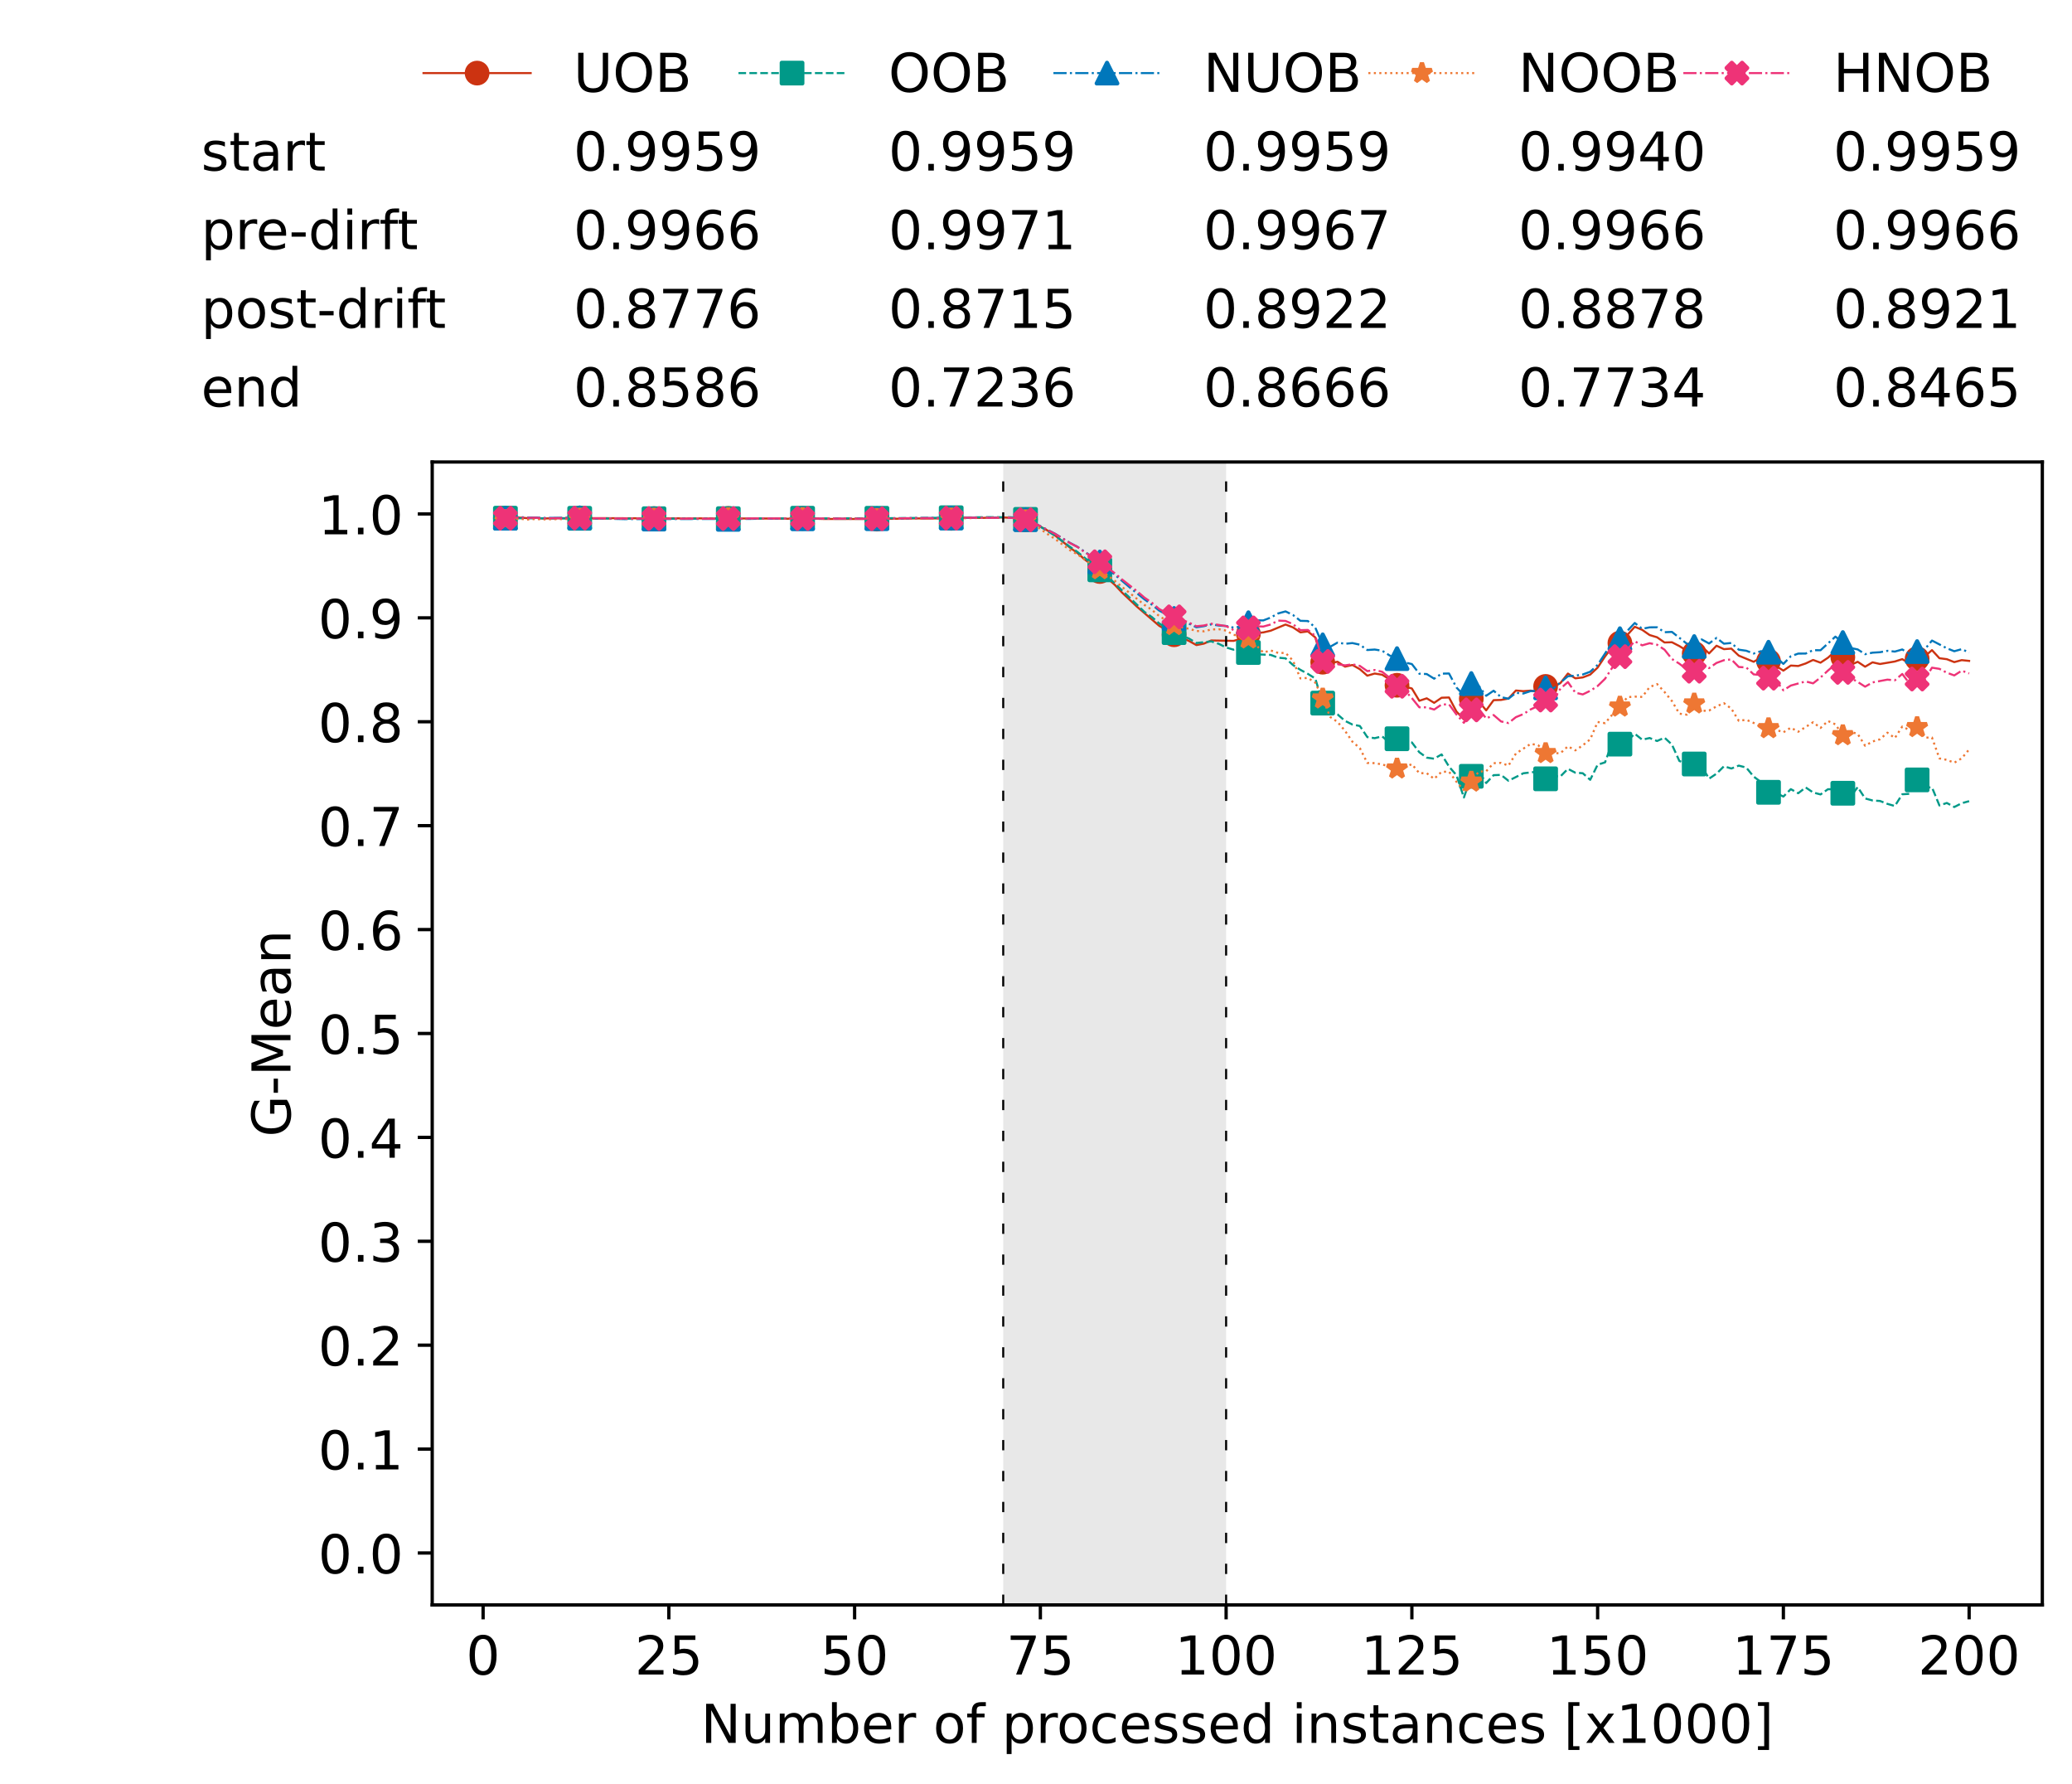 <?xml version="1.0" encoding="utf-8" standalone="no"?>
<!DOCTYPE svg PUBLIC "-//W3C//DTD SVG 1.1//EN"
  "http://www.w3.org/Graphics/SVG/1.1/DTD/svg11.dtd">
<!-- Created with matplotlib (https://matplotlib.org/) -->
<svg height="432.615pt" version="1.1" viewBox="0 0 502.65 432.615" width="502.65pt" xmlns="http://www.w3.org/2000/svg" xmlns:xlink="http://www.w3.org/1999/xlink">
 <defs>
  <style type="text/css">*{stroke-linecap:butt;stroke-linejoin:round;}</style>
 </defs>
 <g id="figure_1">
  <g id="patch_1">
   <path d="M 0 432.615 
L 502.65 432.615 
L 502.65 0 
L 0 0 
z
" style="fill:#ffffff;"/>
  </g>
  <g id="axes_1">
   <g id="patch_2">
    <path d="M 104.85 389.252 
L 495.45 389.252 
L 495.45 112.052 
L 104.85 112.052 
z
" style="fill:#ffffff;"/>
   </g>
   <g id="patch_3">
    <path clip-path="url(#pa71389d8c9)" d="M 297.446 389.252 
L 297.446 112.052 
L 243.372 112.052 
L 243.372 389.252 
z
" style="fill:#d3d3d3;opacity:0.5;"/>
   </g>
   <g id="matplotlib.axis_1">
    <g id="xtick_1">
     <g id="line2d_1">
      <defs>
       <path d="M 0 0 
L 0 3.5 
" id="maf3c01ad6a" style="stroke:#000000;stroke-width:0.8;"/>
      </defs>
      <g>
       <use style="stroke:#000000;stroke-width:0.8;" x="117.197" xlink:href="#maf3c01ad6a" y="389.252"/>
      </g>
     </g>
     <g id="text_1">
      <!-- 0 -->
      <g transform="translate(113.061 406.13)scale(0.13 -0.13)">
       <defs>
        <path d="M 31.781 66.406 
Q 24.172 66.406 20.328 58.906 
Q 16.5 51.422 16.5 36.375 
Q 16.5 21.391 20.328 13.891 
Q 24.172 6.391 31.781 6.391 
Q 39.453 6.391 43.281 13.891 
Q 47.125 21.391 47.125 36.375 
Q 47.125 51.422 43.281 58.906 
Q 39.453 66.406 31.781 66.406 
z
M 31.781 74.219 
Q 44.047 74.219 50.516 64.516 
Q 56.984 54.828 56.984 36.375 
Q 56.984 17.969 50.516 8.266 
Q 44.047 -1.422 31.781 -1.422 
Q 19.531 -1.422 13.062 8.266 
Q 6.594 17.969 6.594 36.375 
Q 6.594 54.828 13.062 64.516 
Q 19.531 74.219 31.781 74.219 
z
" id="DejaVuSans-48"/>
       </defs>
       <use xlink:href="#DejaVuSans-48"/>
      </g>
     </g>
    </g>
    <g id="xtick_2">
     <g id="line2d_2">
      <g>
       <use style="stroke:#000000;stroke-width:0.8;" x="162.259" xlink:href="#maf3c01ad6a" y="389.252"/>
      </g>
     </g>
     <g id="text_2">
      <!-- 25 -->
      <g transform="translate(153.988 406.13)scale(0.13 -0.13)">
       <defs>
        <path d="M 19.188 8.297 
L 53.609 8.297 
L 53.609 0 
L 7.328 0 
L 7.328 8.297 
Q 12.938 14.109 22.625 23.891 
Q 32.328 33.688 34.812 36.531 
Q 39.547 41.844 41.422 45.531 
Q 43.312 49.219 43.312 52.781 
Q 43.312 58.594 39.234 62.25 
Q 35.156 65.922 28.609 65.922 
Q 23.969 65.922 18.812 64.312 
Q 13.672 62.703 7.812 59.422 
L 7.812 69.391 
Q 13.766 71.781 18.938 73 
Q 24.125 74.219 28.422 74.219 
Q 39.75 74.219 46.484 68.547 
Q 53.219 62.891 53.219 53.422 
Q 53.219 48.922 51.531 44.891 
Q 49.859 40.875 45.406 35.406 
Q 44.188 33.984 37.641 27.219 
Q 31.109 20.453 19.188 8.297 
z
" id="DejaVuSans-50"/>
        <path d="M 10.797 72.906 
L 49.516 72.906 
L 49.516 64.594 
L 19.828 64.594 
L 19.828 46.734 
Q 21.969 47.469 24.109 47.828 
Q 26.266 48.188 28.422 48.188 
Q 40.625 48.188 47.75 41.5 
Q 54.891 34.812 54.891 23.391 
Q 54.891 11.625 47.562 5.094 
Q 40.234 -1.422 26.906 -1.422 
Q 22.312 -1.422 17.547 -0.641 
Q 12.797 0.141 7.719 1.703 
L 7.719 11.625 
Q 12.109 9.234 16.797 8.062 
Q 21.484 6.891 26.703 6.891 
Q 35.156 6.891 40.078 11.328 
Q 45.016 15.766 45.016 23.391 
Q 45.016 31 40.078 35.438 
Q 35.156 39.891 26.703 39.891 
Q 22.75 39.891 18.812 39.016 
Q 14.891 38.141 10.797 36.281 
z
" id="DejaVuSans-53"/>
       </defs>
       <use xlink:href="#DejaVuSans-50"/>
       <use x="63.623" xlink:href="#DejaVuSans-53"/>
      </g>
     </g>
    </g>
    <g id="xtick_3">
     <g id="line2d_3">
      <g>
       <use style="stroke:#000000;stroke-width:0.8;" x="207.322" xlink:href="#maf3c01ad6a" y="389.252"/>
      </g>
     </g>
     <g id="text_3">
      <!-- 50 -->
      <g transform="translate(199.05 406.13)scale(0.13 -0.13)">
       <use xlink:href="#DejaVuSans-53"/>
       <use x="63.623" xlink:href="#DejaVuSans-48"/>
      </g>
     </g>
    </g>
    <g id="xtick_4">
     <g id="line2d_4">
      <g>
       <use style="stroke:#000000;stroke-width:0.8;" x="252.384" xlink:href="#maf3c01ad6a" y="389.252"/>
      </g>
     </g>
     <g id="text_4">
      <!-- 75 -->
      <g transform="translate(244.113 406.13)scale(0.13 -0.13)">
       <defs>
        <path d="M 8.203 72.906 
L 55.078 72.906 
L 55.078 68.703 
L 28.609 0 
L 18.312 0 
L 43.219 64.594 
L 8.203 64.594 
z
" id="DejaVuSans-55"/>
       </defs>
       <use xlink:href="#DejaVuSans-55"/>
       <use x="63.623" xlink:href="#DejaVuSans-53"/>
      </g>
     </g>
    </g>
    <g id="xtick_5">
     <g id="line2d_5">
      <g>
       <use style="stroke:#000000;stroke-width:0.8;" x="297.446" xlink:href="#maf3c01ad6a" y="389.252"/>
      </g>
     </g>
     <g id="text_5">
      <!-- 100 -->
      <g transform="translate(285.039 406.13)scale(0.13 -0.13)">
       <defs>
        <path d="M 12.406 8.297 
L 28.516 8.297 
L 28.516 63.922 
L 10.984 60.406 
L 10.984 69.391 
L 28.422 72.906 
L 38.281 72.906 
L 38.281 8.297 
L 54.391 8.297 
L 54.391 0 
L 12.406 0 
z
" id="DejaVuSans-49"/>
       </defs>
       <use xlink:href="#DejaVuSans-49"/>
       <use x="63.623" xlink:href="#DejaVuSans-48"/>
       <use x="127.246" xlink:href="#DejaVuSans-48"/>
      </g>
     </g>
    </g>
    <g id="xtick_6">
     <g id="line2d_6">
      <g>
       <use style="stroke:#000000;stroke-width:0.8;" x="342.509" xlink:href="#maf3c01ad6a" y="389.252"/>
      </g>
     </g>
     <g id="text_6">
      <!-- 125 -->
      <g transform="translate(330.102 406.13)scale(0.13 -0.13)">
       <use xlink:href="#DejaVuSans-49"/>
       <use x="63.623" xlink:href="#DejaVuSans-50"/>
       <use x="127.246" xlink:href="#DejaVuSans-53"/>
      </g>
     </g>
    </g>
    <g id="xtick_7">
     <g id="line2d_7">
      <g>
       <use style="stroke:#000000;stroke-width:0.8;" x="387.571" xlink:href="#maf3c01ad6a" y="389.252"/>
      </g>
     </g>
     <g id="text_7">
      <!-- 150 -->
      <g transform="translate(375.164 406.13)scale(0.13 -0.13)">
       <use xlink:href="#DejaVuSans-49"/>
       <use x="63.623" xlink:href="#DejaVuSans-53"/>
       <use x="127.246" xlink:href="#DejaVuSans-48"/>
      </g>
     </g>
    </g>
    <g id="xtick_8">
     <g id="line2d_8">
      <g>
       <use style="stroke:#000000;stroke-width:0.8;" x="432.633" xlink:href="#maf3c01ad6a" y="389.252"/>
      </g>
     </g>
     <g id="text_8">
      <!-- 175 -->
      <g transform="translate(420.226 406.13)scale(0.13 -0.13)">
       <use xlink:href="#DejaVuSans-49"/>
       <use x="63.623" xlink:href="#DejaVuSans-55"/>
       <use x="127.246" xlink:href="#DejaVuSans-53"/>
      </g>
     </g>
    </g>
    <g id="xtick_9">
     <g id="line2d_9">
      <g>
       <use style="stroke:#000000;stroke-width:0.8;" x="477.695" xlink:href="#maf3c01ad6a" y="389.252"/>
      </g>
     </g>
     <g id="text_9">
      <!-- 200 -->
      <g transform="translate(465.289 406.13)scale(0.13 -0.13)">
       <use xlink:href="#DejaVuSans-50"/>
       <use x="63.623" xlink:href="#DejaVuSans-48"/>
       <use x="127.246" xlink:href="#DejaVuSans-48"/>
      </g>
     </g>
    </g>
    <g id="text_10">
     <!-- Number of processed instances [x1000] -->
     <g transform="translate(170.025 422.711)scale(0.13 -0.13)">
      <defs>
       <path d="M 9.812 72.906 
L 23.094 72.906 
L 55.422 11.922 
L 55.422 72.906 
L 64.984 72.906 
L 64.984 0 
L 51.703 0 
L 19.391 60.984 
L 19.391 0 
L 9.812 0 
z
" id="DejaVuSans-78"/>
       <path d="M 8.5 21.578 
L 8.5 54.688 
L 17.484 54.688 
L 17.484 21.922 
Q 17.484 14.156 20.5 10.266 
Q 23.531 6.391 29.594 6.391 
Q 36.859 6.391 41.078 11.031 
Q 45.312 15.672 45.312 23.688 
L 45.312 54.688 
L 54.297 54.688 
L 54.297 0 
L 45.312 0 
L 45.312 8.406 
Q 42.047 3.422 37.719 1 
Q 33.406 -1.422 27.688 -1.422 
Q 18.266 -1.422 13.375 4.438 
Q 8.5 10.297 8.5 21.578 
z
M 31.109 56 
z
" id="DejaVuSans-117"/>
       <path d="M 52 44.188 
Q 55.375 50.25 60.062 53.125 
Q 64.75 56 71.094 56 
Q 79.641 56 84.281 50.016 
Q 88.922 44.047 88.922 33.016 
L 88.922 0 
L 79.891 0 
L 79.891 32.719 
Q 79.891 40.578 77.094 44.375 
Q 74.312 48.188 68.609 48.188 
Q 61.625 48.188 57.562 43.547 
Q 53.516 38.922 53.516 30.906 
L 53.516 0 
L 44.484 0 
L 44.484 32.719 
Q 44.484 40.625 41.703 44.406 
Q 38.922 48.188 33.109 48.188 
Q 26.219 48.188 22.156 43.531 
Q 18.109 38.875 18.109 30.906 
L 18.109 0 
L 9.078 0 
L 9.078 54.688 
L 18.109 54.688 
L 18.109 46.188 
Q 21.188 51.219 25.484 53.609 
Q 29.781 56 35.688 56 
Q 41.656 56 45.828 52.969 
Q 50 49.953 52 44.188 
z
" id="DejaVuSans-109"/>
       <path d="M 48.688 27.297 
Q 48.688 37.203 44.609 42.844 
Q 40.531 48.484 33.406 48.484 
Q 26.266 48.484 22.188 42.844 
Q 18.109 37.203 18.109 27.297 
Q 18.109 17.391 22.188 11.75 
Q 26.266 6.109 33.406 6.109 
Q 40.531 6.109 44.609 11.75 
Q 48.688 17.391 48.688 27.297 
z
M 18.109 46.391 
Q 20.953 51.266 25.266 53.625 
Q 29.594 56 35.594 56 
Q 45.562 56 51.781 48.094 
Q 58.016 40.188 58.016 27.297 
Q 58.016 14.406 51.781 6.484 
Q 45.562 -1.422 35.594 -1.422 
Q 29.594 -1.422 25.266 0.953 
Q 20.953 3.328 18.109 8.203 
L 18.109 0 
L 9.078 0 
L 9.078 75.984 
L 18.109 75.984 
z
" id="DejaVuSans-98"/>
       <path d="M 56.203 29.594 
L 56.203 25.203 
L 14.891 25.203 
Q 15.484 15.922 20.484 11.062 
Q 25.484 6.203 34.422 6.203 
Q 39.594 6.203 44.453 7.469 
Q 49.312 8.734 54.109 11.281 
L 54.109 2.781 
Q 49.266 0.734 44.188 -0.344 
Q 39.109 -1.422 33.891 -1.422 
Q 20.797 -1.422 13.156 6.188 
Q 5.516 13.812 5.516 26.812 
Q 5.516 40.234 12.766 48.109 
Q 20.016 56 32.328 56 
Q 43.359 56 49.781 48.891 
Q 56.203 41.797 56.203 29.594 
z
M 47.219 32.234 
Q 47.125 39.594 43.094 43.984 
Q 39.062 48.391 32.422 48.391 
Q 24.906 48.391 20.391 44.141 
Q 15.875 39.891 15.188 32.172 
z
" id="DejaVuSans-101"/>
       <path d="M 41.109 46.297 
Q 39.594 47.172 37.812 47.578 
Q 36.031 48 33.891 48 
Q 26.266 48 22.188 43.047 
Q 18.109 38.094 18.109 28.812 
L 18.109 0 
L 9.078 0 
L 9.078 54.688 
L 18.109 54.688 
L 18.109 46.188 
Q 20.953 51.172 25.484 53.578 
Q 30.031 56 36.531 56 
Q 37.453 56 38.578 55.875 
Q 39.703 55.766 41.062 55.516 
z
" id="DejaVuSans-114"/>
       <path id="DejaVuSans-32"/>
       <path d="M 30.609 48.391 
Q 23.391 48.391 19.188 42.75 
Q 14.984 37.109 14.984 27.297 
Q 14.984 17.484 19.156 11.844 
Q 23.344 6.203 30.609 6.203 
Q 37.797 6.203 41.984 11.859 
Q 46.188 17.531 46.188 27.297 
Q 46.188 37.016 41.984 42.703 
Q 37.797 48.391 30.609 48.391 
z
M 30.609 56 
Q 42.328 56 49.016 48.375 
Q 55.719 40.766 55.719 27.297 
Q 55.719 13.875 49.016 6.219 
Q 42.328 -1.422 30.609 -1.422 
Q 18.844 -1.422 12.172 6.219 
Q 5.516 13.875 5.516 27.297 
Q 5.516 40.766 12.172 48.375 
Q 18.844 56 30.609 56 
z
" id="DejaVuSans-111"/>
       <path d="M 37.109 75.984 
L 37.109 68.5 
L 28.516 68.5 
Q 23.688 68.5 21.797 66.547 
Q 19.922 64.594 19.922 59.516 
L 19.922 54.688 
L 34.719 54.688 
L 34.719 47.703 
L 19.922 47.703 
L 19.922 0 
L 10.891 0 
L 10.891 47.703 
L 2.297 47.703 
L 2.297 54.688 
L 10.891 54.688 
L 10.891 58.5 
Q 10.891 67.625 15.141 71.797 
Q 19.391 75.984 28.609 75.984 
z
" id="DejaVuSans-102"/>
       <path d="M 18.109 8.203 
L 18.109 -20.797 
L 9.078 -20.797 
L 9.078 54.688 
L 18.109 54.688 
L 18.109 46.391 
Q 20.953 51.266 25.266 53.625 
Q 29.594 56 35.594 56 
Q 45.562 56 51.781 48.094 
Q 58.016 40.188 58.016 27.297 
Q 58.016 14.406 51.781 6.484 
Q 45.562 -1.422 35.594 -1.422 
Q 29.594 -1.422 25.266 0.953 
Q 20.953 3.328 18.109 8.203 
z
M 48.688 27.297 
Q 48.688 37.203 44.609 42.844 
Q 40.531 48.484 33.406 48.484 
Q 26.266 48.484 22.188 42.844 
Q 18.109 37.203 18.109 27.297 
Q 18.109 17.391 22.188 11.75 
Q 26.266 6.109 33.406 6.109 
Q 40.531 6.109 44.609 11.75 
Q 48.688 17.391 48.688 27.297 
z
" id="DejaVuSans-112"/>
       <path d="M 48.781 52.594 
L 48.781 44.188 
Q 44.969 46.297 41.141 47.344 
Q 37.312 48.391 33.406 48.391 
Q 24.656 48.391 19.812 42.844 
Q 14.984 37.312 14.984 27.297 
Q 14.984 17.281 19.812 11.734 
Q 24.656 6.203 33.406 6.203 
Q 37.312 6.203 41.141 7.25 
Q 44.969 8.297 48.781 10.406 
L 48.781 2.094 
Q 45.016 0.344 40.984 -0.531 
Q 36.969 -1.422 32.422 -1.422 
Q 20.062 -1.422 12.781 6.344 
Q 5.516 14.109 5.516 27.297 
Q 5.516 40.672 12.859 48.328 
Q 20.219 56 33.016 56 
Q 37.156 56 41.109 55.141 
Q 45.062 54.297 48.781 52.594 
z
" id="DejaVuSans-99"/>
       <path d="M 44.281 53.078 
L 44.281 44.578 
Q 40.484 46.531 36.375 47.5 
Q 32.281 48.484 27.875 48.484 
Q 21.188 48.484 17.844 46.438 
Q 14.5 44.391 14.5 40.281 
Q 14.5 37.156 16.891 35.375 
Q 19.281 33.594 26.516 31.984 
L 29.594 31.297 
Q 39.156 29.25 43.188 25.516 
Q 47.219 21.781 47.219 15.094 
Q 47.219 7.469 41.188 3.016 
Q 35.156 -1.422 24.609 -1.422 
Q 20.219 -1.422 15.453 -0.562 
Q 10.688 0.297 5.422 2 
L 5.422 11.281 
Q 10.406 8.688 15.234 7.391 
Q 20.062 6.109 24.812 6.109 
Q 31.156 6.109 34.562 8.281 
Q 37.984 10.453 37.984 14.406 
Q 37.984 18.062 35.516 20.016 
Q 33.062 21.969 24.703 23.781 
L 21.578 24.516 
Q 13.234 26.266 9.516 29.906 
Q 5.812 33.547 5.812 39.891 
Q 5.812 47.609 11.281 51.797 
Q 16.75 56 26.812 56 
Q 31.781 56 36.172 55.266 
Q 40.578 54.547 44.281 53.078 
z
" id="DejaVuSans-115"/>
       <path d="M 45.406 46.391 
L 45.406 75.984 
L 54.391 75.984 
L 54.391 0 
L 45.406 0 
L 45.406 8.203 
Q 42.578 3.328 38.25 0.953 
Q 33.938 -1.422 27.875 -1.422 
Q 17.969 -1.422 11.734 6.484 
Q 5.516 14.406 5.516 27.297 
Q 5.516 40.188 11.734 48.094 
Q 17.969 56 27.875 56 
Q 33.938 56 38.25 53.625 
Q 42.578 51.266 45.406 46.391 
z
M 14.797 27.297 
Q 14.797 17.391 18.875 11.75 
Q 22.953 6.109 30.078 6.109 
Q 37.203 6.109 41.297 11.75 
Q 45.406 17.391 45.406 27.297 
Q 45.406 37.203 41.297 42.844 
Q 37.203 48.484 30.078 48.484 
Q 22.953 48.484 18.875 42.844 
Q 14.797 37.203 14.797 27.297 
z
" id="DejaVuSans-100"/>
       <path d="M 9.422 54.688 
L 18.406 54.688 
L 18.406 0 
L 9.422 0 
z
M 9.422 75.984 
L 18.406 75.984 
L 18.406 64.594 
L 9.422 64.594 
z
" id="DejaVuSans-105"/>
       <path d="M 54.891 33.016 
L 54.891 0 
L 45.906 0 
L 45.906 32.719 
Q 45.906 40.484 42.875 44.328 
Q 39.844 48.188 33.797 48.188 
Q 26.516 48.188 22.312 43.547 
Q 18.109 38.922 18.109 30.906 
L 18.109 0 
L 9.078 0 
L 9.078 54.688 
L 18.109 54.688 
L 18.109 46.188 
Q 21.344 51.125 25.703 53.562 
Q 30.078 56 35.797 56 
Q 45.219 56 50.047 50.172 
Q 54.891 44.344 54.891 33.016 
z
" id="DejaVuSans-110"/>
       <path d="M 18.312 70.219 
L 18.312 54.688 
L 36.812 54.688 
L 36.812 47.703 
L 18.312 47.703 
L 18.312 18.016 
Q 18.312 11.328 20.141 9.422 
Q 21.969 7.516 27.594 7.516 
L 36.812 7.516 
L 36.812 0 
L 27.594 0 
Q 17.188 0 13.234 3.875 
Q 9.281 7.766 9.281 18.016 
L 9.281 47.703 
L 2.688 47.703 
L 2.688 54.688 
L 9.281 54.688 
L 9.281 70.219 
z
" id="DejaVuSans-116"/>
       <path d="M 34.281 27.484 
Q 23.391 27.484 19.188 25 
Q 14.984 22.516 14.984 16.5 
Q 14.984 11.719 18.141 8.906 
Q 21.297 6.109 26.703 6.109 
Q 34.188 6.109 38.703 11.406 
Q 43.219 16.703 43.219 25.484 
L 43.219 27.484 
z
M 52.203 31.203 
L 52.203 0 
L 43.219 0 
L 43.219 8.297 
Q 40.141 3.328 35.547 0.953 
Q 30.953 -1.422 24.312 -1.422 
Q 15.922 -1.422 10.953 3.297 
Q 6 8.016 6 15.922 
Q 6 25.141 12.172 29.828 
Q 18.359 34.516 30.609 34.516 
L 43.219 34.516 
L 43.219 35.406 
Q 43.219 41.609 39.141 45 
Q 35.062 48.391 27.688 48.391 
Q 23 48.391 18.547 47.266 
Q 14.109 46.141 10.016 43.891 
L 10.016 52.203 
Q 14.938 54.109 19.578 55.047 
Q 24.219 56 28.609 56 
Q 40.484 56 46.344 49.844 
Q 52.203 43.703 52.203 31.203 
z
" id="DejaVuSans-97"/>
       <path d="M 8.594 75.984 
L 29.297 75.984 
L 29.297 69 
L 17.578 69 
L 17.578 -6.203 
L 29.297 -6.203 
L 29.297 -13.188 
L 8.594 -13.188 
z
" id="DejaVuSans-91"/>
       <path d="M 54.891 54.688 
L 35.109 28.078 
L 55.906 0 
L 45.312 0 
L 29.391 21.484 
L 13.484 0 
L 2.875 0 
L 24.125 28.609 
L 4.688 54.688 
L 15.281 54.688 
L 29.781 35.203 
L 44.281 54.688 
z
" id="DejaVuSans-120"/>
       <path d="M 30.422 75.984 
L 30.422 -13.188 
L 9.719 -13.188 
L 9.719 -6.203 
L 21.391 -6.203 
L 21.391 69 
L 9.719 69 
L 9.719 75.984 
z
" id="DejaVuSans-93"/>
      </defs>
      <use xlink:href="#DejaVuSans-78"/>
      <use x="74.805" xlink:href="#DejaVuSans-117"/>
      <use x="138.184" xlink:href="#DejaVuSans-109"/>
      <use x="235.596" xlink:href="#DejaVuSans-98"/>
      <use x="299.072" xlink:href="#DejaVuSans-101"/>
      <use x="360.596" xlink:href="#DejaVuSans-114"/>
      <use x="401.709" xlink:href="#DejaVuSans-32"/>
      <use x="433.496" xlink:href="#DejaVuSans-111"/>
      <use x="494.678" xlink:href="#DejaVuSans-102"/>
      <use x="529.883" xlink:href="#DejaVuSans-32"/>
      <use x="561.67" xlink:href="#DejaVuSans-112"/>
      <use x="625.146" xlink:href="#DejaVuSans-114"/>
      <use x="664.01" xlink:href="#DejaVuSans-111"/>
      <use x="725.191" xlink:href="#DejaVuSans-99"/>
      <use x="780.172" xlink:href="#DejaVuSans-101"/>
      <use x="841.695" xlink:href="#DejaVuSans-115"/>
      <use x="893.795" xlink:href="#DejaVuSans-115"/>
      <use x="945.895" xlink:href="#DejaVuSans-101"/>
      <use x="1007.418" xlink:href="#DejaVuSans-100"/>
      <use x="1070.895" xlink:href="#DejaVuSans-32"/>
      <use x="1102.682" xlink:href="#DejaVuSans-105"/>
      <use x="1130.465" xlink:href="#DejaVuSans-110"/>
      <use x="1193.844" xlink:href="#DejaVuSans-115"/>
      <use x="1245.943" xlink:href="#DejaVuSans-116"/>
      <use x="1285.152" xlink:href="#DejaVuSans-97"/>
      <use x="1346.432" xlink:href="#DejaVuSans-110"/>
      <use x="1409.811" xlink:href="#DejaVuSans-99"/>
      <use x="1464.791" xlink:href="#DejaVuSans-101"/>
      <use x="1526.314" xlink:href="#DejaVuSans-115"/>
      <use x="1578.414" xlink:href="#DejaVuSans-32"/>
      <use x="1610.201" xlink:href="#DejaVuSans-91"/>
      <use x="1649.215" xlink:href="#DejaVuSans-120"/>
      <use x="1708.395" xlink:href="#DejaVuSans-49"/>
      <use x="1772.018" xlink:href="#DejaVuSans-48"/>
      <use x="1835.641" xlink:href="#DejaVuSans-48"/>
      <use x="1899.264" xlink:href="#DejaVuSans-48"/>
      <use x="1962.887" xlink:href="#DejaVuSans-93"/>
     </g>
    </g>
   </g>
   <g id="matplotlib.axis_2">
    <g id="ytick_1">
     <g id="line2d_10">
      <defs>
       <path d="M 0 0 
L -3.5 0 
" id="m698c8476e3" style="stroke:#000000;stroke-width:0.8;"/>
      </defs>
      <g>
       <use style="stroke:#000000;stroke-width:0.8;" x="104.85" xlink:href="#m698c8476e3" y="376.652"/>
      </g>
     </g>
     <g id="text_11">
      <!-- 0.0 -->
      <g transform="translate(77.176 381.591)scale(0.13 -0.13)">
       <defs>
        <path d="M 10.688 12.406 
L 21 12.406 
L 21 0 
L 10.688 0 
z
" id="DejaVuSans-46"/>
       </defs>
       <use xlink:href="#DejaVuSans-48"/>
       <use x="63.623" xlink:href="#DejaVuSans-46"/>
       <use x="95.41" xlink:href="#DejaVuSans-48"/>
      </g>
     </g>
    </g>
    <g id="ytick_2">
     <g id="line2d_11">
      <g>
       <use style="stroke:#000000;stroke-width:0.8;" x="104.85" xlink:href="#m698c8476e3" y="351.452"/>
      </g>
     </g>
     <g id="text_12">
      <!-- 0.1 -->
      <g transform="translate(77.176 356.391)scale(0.13 -0.13)">
       <use xlink:href="#DejaVuSans-48"/>
       <use x="63.623" xlink:href="#DejaVuSans-46"/>
       <use x="95.41" xlink:href="#DejaVuSans-49"/>
      </g>
     </g>
    </g>
    <g id="ytick_3">
     <g id="line2d_12">
      <g>
       <use style="stroke:#000000;stroke-width:0.8;" x="104.85" xlink:href="#m698c8476e3" y="326.252"/>
      </g>
     </g>
     <g id="text_13">
      <!-- 0.2 -->
      <g transform="translate(77.176 331.191)scale(0.13 -0.13)">
       <use xlink:href="#DejaVuSans-48"/>
       <use x="63.623" xlink:href="#DejaVuSans-46"/>
       <use x="95.41" xlink:href="#DejaVuSans-50"/>
      </g>
     </g>
    </g>
    <g id="ytick_4">
     <g id="line2d_13">
      <g>
       <use style="stroke:#000000;stroke-width:0.8;" x="104.85" xlink:href="#m698c8476e3" y="301.052"/>
      </g>
     </g>
     <g id="text_14">
      <!-- 0.3 -->
      <g transform="translate(77.176 305.991)scale(0.13 -0.13)">
       <defs>
        <path d="M 40.578 39.312 
Q 47.656 37.797 51.625 33 
Q 55.609 28.219 55.609 21.188 
Q 55.609 10.406 48.188 4.484 
Q 40.766 -1.422 27.094 -1.422 
Q 22.516 -1.422 17.656 -0.516 
Q 12.797 0.391 7.625 2.203 
L 7.625 11.719 
Q 11.719 9.328 16.594 8.109 
Q 21.484 6.891 26.812 6.891 
Q 36.078 6.891 40.938 10.547 
Q 45.797 14.203 45.797 21.188 
Q 45.797 27.641 41.281 31.266 
Q 36.766 34.906 28.719 34.906 
L 20.219 34.906 
L 20.219 43.016 
L 29.109 43.016 
Q 36.375 43.016 40.234 45.922 
Q 44.094 48.828 44.094 54.297 
Q 44.094 59.906 40.109 62.906 
Q 36.141 65.922 28.719 65.922 
Q 24.656 65.922 20.016 65.031 
Q 15.375 64.156 9.812 62.312 
L 9.812 71.094 
Q 15.438 72.656 20.344 73.438 
Q 25.25 74.219 29.594 74.219 
Q 40.828 74.219 47.359 69.109 
Q 53.906 64.016 53.906 55.328 
Q 53.906 49.266 50.438 45.094 
Q 46.969 40.922 40.578 39.312 
z
" id="DejaVuSans-51"/>
       </defs>
       <use xlink:href="#DejaVuSans-48"/>
       <use x="63.623" xlink:href="#DejaVuSans-46"/>
       <use x="95.41" xlink:href="#DejaVuSans-51"/>
      </g>
     </g>
    </g>
    <g id="ytick_5">
     <g id="line2d_14">
      <g>
       <use style="stroke:#000000;stroke-width:0.8;" x="104.85" xlink:href="#m698c8476e3" y="275.852"/>
      </g>
     </g>
     <g id="text_15">
      <!-- 0.4 -->
      <g transform="translate(77.176 280.791)scale(0.13 -0.13)">
       <defs>
        <path d="M 37.797 64.312 
L 12.891 25.391 
L 37.797 25.391 
z
M 35.203 72.906 
L 47.609 72.906 
L 47.609 25.391 
L 58.016 25.391 
L 58.016 17.188 
L 47.609 17.188 
L 47.609 0 
L 37.797 0 
L 37.797 17.188 
L 4.891 17.188 
L 4.891 26.703 
z
" id="DejaVuSans-52"/>
       </defs>
       <use xlink:href="#DejaVuSans-48"/>
       <use x="63.623" xlink:href="#DejaVuSans-46"/>
       <use x="95.41" xlink:href="#DejaVuSans-52"/>
      </g>
     </g>
    </g>
    <g id="ytick_6">
     <g id="line2d_15">
      <g>
       <use style="stroke:#000000;stroke-width:0.8;" x="104.85" xlink:href="#m698c8476e3" y="250.652"/>
      </g>
     </g>
     <g id="text_16">
      <!-- 0.5 -->
      <g transform="translate(77.176 255.591)scale(0.13 -0.13)">
       <use xlink:href="#DejaVuSans-48"/>
       <use x="63.623" xlink:href="#DejaVuSans-46"/>
       <use x="95.41" xlink:href="#DejaVuSans-53"/>
      </g>
     </g>
    </g>
    <g id="ytick_7">
     <g id="line2d_16">
      <g>
       <use style="stroke:#000000;stroke-width:0.8;" x="104.85" xlink:href="#m698c8476e3" y="225.452"/>
      </g>
     </g>
     <g id="text_17">
      <!-- 0.6 -->
      <g transform="translate(77.176 230.391)scale(0.13 -0.13)">
       <defs>
        <path d="M 33.016 40.375 
Q 26.375 40.375 22.484 35.828 
Q 18.609 31.297 18.609 23.391 
Q 18.609 15.531 22.484 10.953 
Q 26.375 6.391 33.016 6.391 
Q 39.656 6.391 43.531 10.953 
Q 47.406 15.531 47.406 23.391 
Q 47.406 31.297 43.531 35.828 
Q 39.656 40.375 33.016 40.375 
z
M 52.594 71.297 
L 52.594 62.312 
Q 48.875 64.062 45.094 64.984 
Q 41.312 65.922 37.594 65.922 
Q 27.828 65.922 22.672 59.328 
Q 17.531 52.734 16.797 39.406 
Q 19.672 43.656 24.016 45.922 
Q 28.375 48.188 33.594 48.188 
Q 44.578 48.188 50.953 41.516 
Q 57.328 34.859 57.328 23.391 
Q 57.328 12.156 50.688 5.359 
Q 44.047 -1.422 33.016 -1.422 
Q 20.359 -1.422 13.672 8.266 
Q 6.984 17.969 6.984 36.375 
Q 6.984 53.656 15.188 63.938 
Q 23.391 74.219 37.203 74.219 
Q 40.922 74.219 44.703 73.484 
Q 48.484 72.75 52.594 71.297 
z
" id="DejaVuSans-54"/>
       </defs>
       <use xlink:href="#DejaVuSans-48"/>
       <use x="63.623" xlink:href="#DejaVuSans-46"/>
       <use x="95.41" xlink:href="#DejaVuSans-54"/>
      </g>
     </g>
    </g>
    <g id="ytick_8">
     <g id="line2d_17">
      <g>
       <use style="stroke:#000000;stroke-width:0.8;" x="104.85" xlink:href="#m698c8476e3" y="200.252"/>
      </g>
     </g>
     <g id="text_18">
      <!-- 0.7 -->
      <g transform="translate(77.176 205.191)scale(0.13 -0.13)">
       <use xlink:href="#DejaVuSans-48"/>
       <use x="63.623" xlink:href="#DejaVuSans-46"/>
       <use x="95.41" xlink:href="#DejaVuSans-55"/>
      </g>
     </g>
    </g>
    <g id="ytick_9">
     <g id="line2d_18">
      <g>
       <use style="stroke:#000000;stroke-width:0.8;" x="104.85" xlink:href="#m698c8476e3" y="175.052"/>
      </g>
     </g>
     <g id="text_19">
      <!-- 0.8 -->
      <g transform="translate(77.176 179.991)scale(0.13 -0.13)">
       <defs>
        <path d="M 31.781 34.625 
Q 24.75 34.625 20.719 30.859 
Q 16.703 27.094 16.703 20.516 
Q 16.703 13.922 20.719 10.156 
Q 24.75 6.391 31.781 6.391 
Q 38.812 6.391 42.859 10.172 
Q 46.922 13.969 46.922 20.516 
Q 46.922 27.094 42.891 30.859 
Q 38.875 34.625 31.781 34.625 
z
M 21.922 38.812 
Q 15.578 40.375 12.031 44.719 
Q 8.5 49.078 8.5 55.328 
Q 8.5 64.062 14.719 69.141 
Q 20.953 74.219 31.781 74.219 
Q 42.672 74.219 48.875 69.141 
Q 55.078 64.062 55.078 55.328 
Q 55.078 49.078 51.531 44.719 
Q 48 40.375 41.703 38.812 
Q 48.828 37.156 52.797 32.312 
Q 56.781 27.484 56.781 20.516 
Q 56.781 9.906 50.312 4.234 
Q 43.844 -1.422 31.781 -1.422 
Q 19.734 -1.422 13.25 4.234 
Q 6.781 9.906 6.781 20.516 
Q 6.781 27.484 10.781 32.312 
Q 14.797 37.156 21.922 38.812 
z
M 18.312 54.391 
Q 18.312 48.734 21.844 45.562 
Q 25.391 42.391 31.781 42.391 
Q 38.141 42.391 41.719 45.562 
Q 45.312 48.734 45.312 54.391 
Q 45.312 60.062 41.719 63.234 
Q 38.141 66.406 31.781 66.406 
Q 25.391 66.406 21.844 63.234 
Q 18.312 60.062 18.312 54.391 
z
" id="DejaVuSans-56"/>
       </defs>
       <use xlink:href="#DejaVuSans-48"/>
       <use x="63.623" xlink:href="#DejaVuSans-46"/>
       <use x="95.41" xlink:href="#DejaVuSans-56"/>
      </g>
     </g>
    </g>
    <g id="ytick_10">
     <g id="line2d_19">
      <g>
       <use style="stroke:#000000;stroke-width:0.8;" x="104.85" xlink:href="#m698c8476e3" y="149.852"/>
      </g>
     </g>
     <g id="text_20">
      <!-- 0.9 -->
      <g transform="translate(77.176 154.791)scale(0.13 -0.13)">
       <defs>
        <path d="M 10.984 1.516 
L 10.984 10.5 
Q 14.703 8.734 18.5 7.812 
Q 22.312 6.891 25.984 6.891 
Q 35.75 6.891 40.891 13.453 
Q 46.047 20.016 46.781 33.406 
Q 43.953 29.203 39.594 26.953 
Q 35.25 24.703 29.984 24.703 
Q 19.047 24.703 12.672 31.312 
Q 6.297 37.938 6.297 49.422 
Q 6.297 60.641 12.938 67.422 
Q 19.578 74.219 30.609 74.219 
Q 43.266 74.219 49.922 64.516 
Q 56.594 54.828 56.594 36.375 
Q 56.594 19.141 48.406 8.859 
Q 40.234 -1.422 26.422 -1.422 
Q 22.703 -1.422 18.891 -0.688 
Q 15.094 0.047 10.984 1.516 
z
M 30.609 32.422 
Q 37.25 32.422 41.125 36.953 
Q 45.016 41.5 45.016 49.422 
Q 45.016 57.281 41.125 61.844 
Q 37.25 66.406 30.609 66.406 
Q 23.969 66.406 20.094 61.844 
Q 16.219 57.281 16.219 49.422 
Q 16.219 41.5 20.094 36.953 
Q 23.969 32.422 30.609 32.422 
z
" id="DejaVuSans-57"/>
       </defs>
       <use xlink:href="#DejaVuSans-48"/>
       <use x="63.623" xlink:href="#DejaVuSans-46"/>
       <use x="95.41" xlink:href="#DejaVuSans-57"/>
      </g>
     </g>
    </g>
    <g id="ytick_11">
     <g id="line2d_20">
      <g>
       <use style="stroke:#000000;stroke-width:0.8;" x="104.85" xlink:href="#m698c8476e3" y="124.652"/>
      </g>
     </g>
     <g id="text_21">
      <!-- 1.0 -->
      <g transform="translate(77.176 129.591)scale(0.13 -0.13)">
       <use xlink:href="#DejaVuSans-49"/>
       <use x="63.623" xlink:href="#DejaVuSans-46"/>
       <use x="95.41" xlink:href="#DejaVuSans-48"/>
      </g>
     </g>
    </g>
    <g id="text_22">
     <!-- G-Mean -->
     <g transform="translate(70.472 275.744)rotate(-90)scale(0.13 -0.13)">
      <defs>
       <path d="M 59.516 10.406 
L 59.516 29.984 
L 43.406 29.984 
L 43.406 38.094 
L 69.281 38.094 
L 69.281 6.781 
Q 63.578 2.734 56.688 0.656 
Q 49.812 -1.422 42 -1.422 
Q 24.906 -1.422 15.25 8.562 
Q 5.609 18.562 5.609 36.375 
Q 5.609 54.25 15.25 64.234 
Q 24.906 74.219 42 74.219 
Q 49.125 74.219 55.547 72.453 
Q 61.969 70.703 67.391 67.281 
L 67.391 56.781 
Q 61.922 61.422 55.766 63.766 
Q 49.609 66.109 42.828 66.109 
Q 29.438 66.109 22.719 58.641 
Q 16.016 51.172 16.016 36.375 
Q 16.016 21.625 22.719 14.156 
Q 29.438 6.688 42.828 6.688 
Q 48.047 6.688 52.141 7.594 
Q 56.25 8.5 59.516 10.406 
z
" id="DejaVuSans-71"/>
       <path d="M 4.891 31.391 
L 31.203 31.391 
L 31.203 23.391 
L 4.891 23.391 
z
" id="DejaVuSans-45"/>
       <path d="M 9.812 72.906 
L 24.516 72.906 
L 43.109 23.297 
L 61.812 72.906 
L 76.516 72.906 
L 76.516 0 
L 66.891 0 
L 66.891 64.016 
L 48.094 14.016 
L 38.188 14.016 
L 19.391 64.016 
L 19.391 0 
L 9.812 0 
z
" id="DejaVuSans-77"/>
      </defs>
      <use xlink:href="#DejaVuSans-71"/>
      <use x="77.49" xlink:href="#DejaVuSans-45"/>
      <use x="113.574" xlink:href="#DejaVuSans-77"/>
      <use x="199.854" xlink:href="#DejaVuSans-101"/>
      <use x="261.377" xlink:href="#DejaVuSans-97"/>
      <use x="322.656" xlink:href="#DejaVuSans-110"/>
     </g>
    </g>
   </g>
   <g id="line2d_21"/>
   <g id="line2d_22"/>
   <g id="line2d_23"/>
   <g id="line2d_24"/>
   <g id="line2d_25"/>
   <g id="line2d_26">
    <path clip-path="url(#pa71389d8c9)" d="M 122.605 125.68 
L 124.407 125.418 
L 128.012 125.677 
L 129.815 125.569 
L 131.617 125.748 
L 135.222 125.69 
L 140.629 125.655 
L 153.247 125.698 
L 182.087 125.748 
L 187.494 125.758 
L 191.099 125.81 
L 194.704 125.734 
L 200.112 125.873 
L 203.717 125.871 
L 214.532 125.86 
L 221.742 125.735 
L 225.347 125.748 
L 228.952 125.708 
L 232.557 125.66 
L 234.359 125.573 
L 237.964 125.611 
L 243.372 125.499 
L 246.976 125.693 
L 248.779 126.041 
L 250.581 126.745 
L 254.186 128.704 
L 255.989 129.893 
L 259.594 132.836 
L 261.396 134.147 
L 263.199 135.743 
L 265.001 137.067 
L 270.409 141.812 
L 272.211 143.74 
L 275.816 147.142 
L 281.224 151.791 
L 283.026 152.778 
L 284.829 153.949 
L 288.434 155.447 
L 290.236 156.455 
L 292.039 156.105 
L 293.841 155.334 
L 299.249 155.433 
L 301.051 154.946 
L 302.854 153.708 
L 306.459 153.381 
L 308.261 152.968 
L 311.866 151.47 
L 313.669 152.162 
L 315.471 153.368 
L 317.274 153.139 
L 319.076 154.595 
L 320.879 160.604 
L 322.681 160.826 
L 324.484 160.501 
L 326.286 161.688 
L 328.089 161.281 
L 329.891 162.303 
L 331.694 163.876 
L 333.496 163.356 
L 335.299 163.644 
L 337.101 164.774 
L 338.904 166.201 
L 340.706 166.523 
L 342.509 166.976 
L 344.311 169.964 
L 346.114 169.366 
L 347.916 170.462 
L 349.719 169.224 
L 351.521 169.161 
L 353.324 172.565 
L 355.126 174.471 
L 356.928 169.464 
L 358.731 170.113 
L 360.533 172.285 
L 362.336 169.815 
L 364.138 169.758 
L 365.941 169.422 
L 367.743 167.473 
L 369.546 167.63 
L 371.348 167.497 
L 373.151 167.849 
L 374.953 166.482 
L 376.756 166.683 
L 378.558 165.648 
L 380.361 163.357 
L 382.163 164.518 
L 383.966 164.298 
L 385.768 163.611 
L 387.571 161.917 
L 389.373 159.209 
L 391.176 156.816 
L 392.978 155.969 
L 396.583 152.015 
L 398.386 152.76 
L 400.188 154.019 
L 401.991 154.562 
L 403.793 155.821 
L 405.596 155.765 
L 407.398 156.693 
L 409.201 157.806 
L 411.003 158.487 
L 412.806 156.752 
L 414.608 158.467 
L 416.411 156.609 
L 418.213 157.441 
L 420.016 157.311 
L 421.818 159.017 
L 425.423 160.504 
L 427.226 159.474 
L 429.028 160.365 
L 432.633 162.651 
L 434.436 161.419 
L 436.238 161.526 
L 438.041 160.915 
L 439.843 160.059 
L 441.646 160.722 
L 443.448 159.521 
L 445.251 157.902 
L 447.053 159.399 
L 448.856 161.334 
L 450.658 160.508 
L 452.461 161.7 
L 454.263 160.636 
L 456.066 161.041 
L 459.671 160.438 
L 461.473 159.864 
L 463.276 160.964 
L 465.078 159.751 
L 466.881 159.232 
L 468.683 157.679 
L 470.485 159.642 
L 472.288 159.875 
L 474.09 160.586 
L 475.893 160.105 
L 477.695 160.292 
L 477.695 160.292 
" style="fill:none;stroke:#cc3311;stroke-linecap:square;stroke-width:0.5;"/>
    <defs>
     <path d="M 0 2.5 
C 0.663 2.5 1.299 2.237 1.768 1.768 
C 2.237 1.299 2.5 0.663 2.5 0 
C 2.5 -0.663 2.237 -1.299 1.768 -1.768 
C 1.299 -2.237 0.663 -2.5 0 -2.5 
C -0.663 -2.5 -1.299 -2.237 -1.768 -1.768 
C -2.237 -1.299 -2.5 -0.663 -2.5 0 
C -2.5 0.663 -2.237 1.299 -1.768 1.768 
C -1.299 2.237 -0.663 2.5 0 2.5 
z
" id="m4232def12e" style="stroke:#cc3311;"/>
    </defs>
    <g clip-path="url(#pa71389d8c9)">
     <use style="fill:#cc3311;stroke:#cc3311;" x="122.605" xlink:href="#m4232def12e" y="125.68"/>
     <use style="fill:#cc3311;stroke:#cc3311;" x="140.629" xlink:href="#m4232def12e" y="125.655"/>
     <use style="fill:#cc3311;stroke:#cc3311;" x="158.654" xlink:href="#m4232def12e" y="125.78"/>
     <use style="fill:#cc3311;stroke:#cc3311;" x="176.679" xlink:href="#m4232def12e" y="125.734"/>
     <use style="fill:#cc3311;stroke:#cc3311;" x="194.704" xlink:href="#m4232def12e" y="125.734"/>
     <use style="fill:#cc3311;stroke:#cc3311;" x="212.729" xlink:href="#m4232def12e" y="125.897"/>
     <use style="fill:#cc3311;stroke:#cc3311;" x="230.754" xlink:href="#m4232def12e" y="125.71"/>
     <use style="fill:#cc3311;stroke:#cc3311;" x="248.779" xlink:href="#m4232def12e" y="126.041"/>
     <use style="fill:#cc3311;stroke:#cc3311;" x="266.804" xlink:href="#m4232def12e" y="138.61"/>
     <use style="fill:#cc3311;stroke:#cc3311;" x="284.829" xlink:href="#m4232def12e" y="153.949"/>
     <use style="fill:#cc3311;stroke:#cc3311;" x="302.854" xlink:href="#m4232def12e" y="153.708"/>
     <use style="fill:#cc3311;stroke:#cc3311;" x="320.879" xlink:href="#m4232def12e" y="160.604"/>
     <use style="fill:#cc3311;stroke:#cc3311;" x="338.904" xlink:href="#m4232def12e" y="166.201"/>
     <use style="fill:#cc3311;stroke:#cc3311;" x="356.928" xlink:href="#m4232def12e" y="169.464"/>
     <use style="fill:#cc3311;stroke:#cc3311;" x="374.953" xlink:href="#m4232def12e" y="166.482"/>
     <use style="fill:#cc3311;stroke:#cc3311;" x="392.978" xlink:href="#m4232def12e" y="155.969"/>
     <use style="fill:#cc3311;stroke:#cc3311;" x="411.003" xlink:href="#m4232def12e" y="158.487"/>
     <use style="fill:#cc3311;stroke:#cc3311;" x="429.028" xlink:href="#m4232def12e" y="160.365"/>
     <use style="fill:#cc3311;stroke:#cc3311;" x="447.053" xlink:href="#m4232def12e" y="159.399"/>
     <use style="fill:#cc3311;stroke:#cc3311;" x="465.078" xlink:href="#m4232def12e" y="159.751"/>
    </g>
   </g>
   <g id="line2d_27"/>
   <g id="line2d_28"/>
   <g id="line2d_29"/>
   <g id="line2d_30"/>
   <g id="line2d_31">
    <path clip-path="url(#pa71389d8c9)" d="M 122.605 125.68 
L 144.234 125.752 
L 151.444 125.791 
L 158.654 125.808 
L 212.729 125.696 
L 228.952 125.571 
L 232.557 125.522 
L 236.162 125.473 
L 239.767 125.424 
L 245.174 125.448 
L 246.976 125.594 
L 248.779 125.97 
L 250.581 126.649 
L 255.989 129.943 
L 259.594 132.641 
L 261.396 133.88 
L 268.606 139.741 
L 277.619 148.398 
L 279.421 149.646 
L 281.224 151.217 
L 284.829 153.429 
L 288.434 154.868 
L 290.236 155.955 
L 293.841 155.555 
L 295.644 156.144 
L 297.446 157.029 
L 299.249 157.571 
L 301.051 157.272 
L 302.854 158.246 
L 304.656 158.689 
L 308.261 158.836 
L 310.064 159.51 
L 311.866 159.673 
L 313.669 161.29 
L 315.471 162.462 
L 317.274 163.432 
L 319.076 164.566 
L 320.879 170.526 
L 322.681 172.796 
L 324.484 173.277 
L 326.286 174.834 
L 328.089 175.723 
L 329.891 176.076 
L 331.694 178.768 
L 333.496 179.034 
L 335.299 178.582 
L 337.101 180.185 
L 338.904 179.174 
L 340.706 179.552 
L 342.509 180.067 
L 344.311 182.443 
L 346.114 183.752 
L 347.916 184.015 
L 349.719 182.971 
L 351.521 185.931 
L 353.324 188.002 
L 355.126 193.42 
L 356.928 188.281 
L 358.731 187.083 
L 360.533 189.912 
L 362.336 188.007 
L 364.138 187.934 
L 365.941 189.367 
L 369.546 187.547 
L 373.151 187.123 
L 374.953 188.89 
L 376.756 188.264 
L 378.558 188.291 
L 380.361 186.469 
L 382.163 187.405 
L 383.966 187.537 
L 385.768 189.127 
L 387.571 185.473 
L 389.373 184.896 
L 391.176 179.926 
L 392.978 180.477 
L 394.781 179.668 
L 396.583 177.962 
L 398.386 179.404 
L 400.188 178.992 
L 401.991 179.721 
L 403.793 178.901 
L 405.596 180.586 
L 407.398 184.556 
L 409.201 185.289 
L 411.003 185.294 
L 412.806 185.894 
L 414.608 188.853 
L 416.411 187.644 
L 418.213 185.852 
L 420.016 186.388 
L 421.818 185.691 
L 423.621 186.159 
L 425.423 188.346 
L 427.226 189.699 
L 429.028 192.162 
L 430.831 192.289 
L 432.633 193.194 
L 434.436 191.398 
L 436.238 192.382 
L 438.041 190.98 
L 439.843 192.2 
L 441.646 192.68 
L 443.448 191.412 
L 445.251 191.422 
L 448.856 193.366 
L 450.658 190.896 
L 452.461 193.652 
L 454.263 194.14 
L 456.066 194.262 
L 457.868 194.963 
L 459.671 195.488 
L 461.473 192.64 
L 463.276 192.524 
L 465.078 189.15 
L 466.881 190.994 
L 468.683 190.969 
L 470.485 195.35 
L 472.288 194.749 
L 474.09 195.73 
L 475.893 194.808 
L 477.695 194.309 
L 477.695 194.309 
" style="fill:none;stroke:#009988;stroke-dasharray:1.85,0.8;stroke-dashoffset:0;stroke-width:0.5;"/>
    <defs>
     <path d="M -2.5 2.5 
L 2.5 2.5 
L 2.5 -2.5 
L -2.5 -2.5 
z
" id="m634df660eb" style="stroke:#009988;stroke-linejoin:miter;"/>
    </defs>
    <g clip-path="url(#pa71389d8c9)">
     <use style="fill:#009988;stroke:#009988;stroke-linejoin:miter;" x="122.605" xlink:href="#m634df660eb" y="125.68"/>
     <use style="fill:#009988;stroke:#009988;stroke-linejoin:miter;" x="140.629" xlink:href="#m634df660eb" y="125.704"/>
     <use style="fill:#009988;stroke:#009988;stroke-linejoin:miter;" x="158.654" xlink:href="#m634df660eb" y="125.808"/>
     <use style="fill:#009988;stroke:#009988;stroke-linejoin:miter;" x="176.679" xlink:href="#m634df660eb" y="125.799"/>
     <use style="fill:#009988;stroke:#009988;stroke-linejoin:miter;" x="194.704" xlink:href="#m634df660eb" y="125.686"/>
     <use style="fill:#009988;stroke:#009988;stroke-linejoin:miter;" x="212.729" xlink:href="#m634df660eb" y="125.696"/>
     <use style="fill:#009988;stroke:#009988;stroke-linejoin:miter;" x="230.754" xlink:href="#m634df660eb" y="125.572"/>
     <use style="fill:#009988;stroke:#009988;stroke-linejoin:miter;" x="248.779" xlink:href="#m634df660eb" y="125.97"/>
     <use style="fill:#009988;stroke:#009988;stroke-linejoin:miter;" x="266.804" xlink:href="#m634df660eb" y="138.205"/>
     <use style="fill:#009988;stroke:#009988;stroke-linejoin:miter;" x="284.829" xlink:href="#m634df660eb" y="153.429"/>
     <use style="fill:#009988;stroke:#009988;stroke-linejoin:miter;" x="302.854" xlink:href="#m634df660eb" y="158.246"/>
     <use style="fill:#009988;stroke:#009988;stroke-linejoin:miter;" x="320.879" xlink:href="#m634df660eb" y="170.526"/>
     <use style="fill:#009988;stroke:#009988;stroke-linejoin:miter;" x="338.904" xlink:href="#m634df660eb" y="179.174"/>
     <use style="fill:#009988;stroke:#009988;stroke-linejoin:miter;" x="356.928" xlink:href="#m634df660eb" y="188.281"/>
     <use style="fill:#009988;stroke:#009988;stroke-linejoin:miter;" x="374.953" xlink:href="#m634df660eb" y="188.89"/>
     <use style="fill:#009988;stroke:#009988;stroke-linejoin:miter;" x="392.978" xlink:href="#m634df660eb" y="180.477"/>
     <use style="fill:#009988;stroke:#009988;stroke-linejoin:miter;" x="411.003" xlink:href="#m634df660eb" y="185.294"/>
     <use style="fill:#009988;stroke:#009988;stroke-linejoin:miter;" x="429.028" xlink:href="#m634df660eb" y="192.162"/>
     <use style="fill:#009988;stroke:#009988;stroke-linejoin:miter;" x="447.053" xlink:href="#m634df660eb" y="192.391"/>
     <use style="fill:#009988;stroke:#009988;stroke-linejoin:miter;" x="465.078" xlink:href="#m634df660eb" y="189.15"/>
    </g>
   </g>
   <g id="line2d_32"/>
   <g id="line2d_33"/>
   <g id="line2d_34"/>
   <g id="line2d_35"/>
   <g id="line2d_36">
    <path clip-path="url(#pa71389d8c9)" d="M 122.605 125.68 
L 124.407 125.418 
L 126.21 125.416 
L 128.012 125.544 
L 129.815 125.511 
L 131.617 125.623 
L 138.827 125.556 
L 144.234 125.737 
L 151.444 125.903 
L 182.087 125.851 
L 185.692 125.773 
L 192.902 125.809 
L 209.124 125.83 
L 225.347 125.642 
L 228.952 125.627 
L 232.557 125.579 
L 236.162 125.556 
L 241.569 125.531 
L 245.174 125.558 
L 246.976 125.701 
L 248.779 126.033 
L 250.581 126.687 
L 255.989 129.47 
L 259.594 131.682 
L 261.396 132.626 
L 266.804 136.297 
L 274.014 142.424 
L 277.619 145.348 
L 279.421 146.645 
L 281.224 148.095 
L 284.829 149.999 
L 288.434 151.261 
L 290.236 152.131 
L 292.039 151.863 
L 293.841 151.428 
L 295.644 151.705 
L 297.446 151.826 
L 299.249 152.22 
L 301.051 151.963 
L 302.854 151.033 
L 304.656 150.44 
L 306.459 150.474 
L 308.261 149.78 
L 310.064 148.776 
L 311.866 148.286 
L 313.669 149.158 
L 315.471 150.567 
L 317.274 150.618 
L 319.076 152.208 
L 320.879 156.394 
L 322.681 156.865 
L 324.484 155.844 
L 326.286 156.142 
L 328.089 155.966 
L 329.891 156.36 
L 331.694 157.648 
L 333.496 157.533 
L 335.299 157.824 
L 337.101 158.97 
L 338.904 159.738 
L 340.706 160.649 
L 342.509 161.059 
L 344.311 163.391 
L 346.114 163.48 
L 347.916 164.604 
L 349.719 163.382 
L 351.521 163.345 
L 353.324 166.737 
L 355.126 168.645 
L 356.928 165.781 
L 358.731 166.361 
L 360.533 168.753 
L 362.336 167.522 
L 364.138 169.074 
L 365.941 169.463 
L 367.743 168.034 
L 369.546 168.203 
L 371.348 167.605 
L 373.151 167.558 
L 374.953 166.83 
L 376.756 167.036 
L 380.361 164.014 
L 382.163 163.87 
L 383.966 163.587 
L 385.768 162.923 
L 387.571 161.269 
L 391.176 155.733 
L 392.978 154.902 
L 396.583 151.098 
L 398.386 152.507 
L 400.188 152.153 
L 401.991 152.14 
L 403.793 153.334 
L 405.596 153.259 
L 409.201 156.11 
L 411.003 156.812 
L 412.806 155.083 
L 414.608 156.064 
L 416.411 154.72 
L 418.213 156.116 
L 420.016 155.941 
L 421.818 157.57 
L 423.621 157.826 
L 425.423 158.497 
L 427.226 157.934 
L 429.028 158.185 
L 430.831 159.337 
L 432.633 161.018 
L 434.436 159.163 
L 436.238 158.518 
L 438.041 158.51 
L 439.843 157.692 
L 441.646 157.703 
L 445.251 154.407 
L 448.856 157.134 
L 450.658 157.509 
L 452.461 158.662 
L 454.263 158.294 
L 456.066 158.184 
L 457.868 157.845 
L 459.671 158.032 
L 461.473 157.515 
L 463.276 158.591 
L 466.881 157.549 
L 468.683 155.353 
L 472.288 157.23 
L 474.09 157.946 
L 475.893 157.443 
L 477.695 158.261 
L 477.695 158.261 
" style="fill:none;stroke:#0077bb;stroke-dasharray:3.2,0.8,0.5,0.8;stroke-dashoffset:0;stroke-width:0.5;"/>
    <defs>
     <path d="M 0 -2.5 
L -2.5 2.5 
L 2.5 2.5 
z
" id="mb0f7201609" style="stroke:#0077bb;stroke-linejoin:miter;"/>
    </defs>
    <g clip-path="url(#pa71389d8c9)">
     <use style="fill:#0077bb;stroke:#0077bb;stroke-linejoin:miter;" x="122.605" xlink:href="#mb0f7201609" y="125.68"/>
     <use style="fill:#0077bb;stroke:#0077bb;stroke-linejoin:miter;" x="140.629" xlink:href="#mb0f7201609" y="125.583"/>
     <use style="fill:#0077bb;stroke:#0077bb;stroke-linejoin:miter;" x="158.654" xlink:href="#mb0f7201609" y="125.889"/>
     <use style="fill:#0077bb;stroke:#0077bb;stroke-linejoin:miter;" x="176.679" xlink:href="#mb0f7201609" y="125.961"/>
     <use style="fill:#0077bb;stroke:#0077bb;stroke-linejoin:miter;" x="194.704" xlink:href="#mb0f7201609" y="125.822"/>
     <use style="fill:#0077bb;stroke:#0077bb;stroke-linejoin:miter;" x="212.729" xlink:href="#mb0f7201609" y="125.793"/>
     <use style="fill:#0077bb;stroke:#0077bb;stroke-linejoin:miter;" x="230.754" xlink:href="#mb0f7201609" y="125.642"/>
     <use style="fill:#0077bb;stroke:#0077bb;stroke-linejoin:miter;" x="248.779" xlink:href="#mb0f7201609" y="126.033"/>
     <use style="fill:#0077bb;stroke:#0077bb;stroke-linejoin:miter;" x="266.804" xlink:href="#mb0f7201609" y="136.297"/>
     <use style="fill:#0077bb;stroke:#0077bb;stroke-linejoin:miter;" x="284.829" xlink:href="#mb0f7201609" y="149.999"/>
     <use style="fill:#0077bb;stroke:#0077bb;stroke-linejoin:miter;" x="302.854" xlink:href="#mb0f7201609" y="151.033"/>
     <use style="fill:#0077bb;stroke:#0077bb;stroke-linejoin:miter;" x="320.879" xlink:href="#mb0f7201609" y="156.394"/>
     <use style="fill:#0077bb;stroke:#0077bb;stroke-linejoin:miter;" x="338.904" xlink:href="#mb0f7201609" y="159.738"/>
     <use style="fill:#0077bb;stroke:#0077bb;stroke-linejoin:miter;" x="356.928" xlink:href="#mb0f7201609" y="165.781"/>
     <use style="fill:#0077bb;stroke:#0077bb;stroke-linejoin:miter;" x="374.953" xlink:href="#mb0f7201609" y="166.83"/>
     <use style="fill:#0077bb;stroke:#0077bb;stroke-linejoin:miter;" x="392.978" xlink:href="#mb0f7201609" y="154.902"/>
     <use style="fill:#0077bb;stroke:#0077bb;stroke-linejoin:miter;" x="411.003" xlink:href="#mb0f7201609" y="156.812"/>
     <use style="fill:#0077bb;stroke:#0077bb;stroke-linejoin:miter;" x="429.028" xlink:href="#mb0f7201609" y="158.185"/>
     <use style="fill:#0077bb;stroke:#0077bb;stroke-linejoin:miter;" x="447.053" xlink:href="#mb0f7201609" y="155.841"/>
     <use style="fill:#0077bb;stroke:#0077bb;stroke-linejoin:miter;" x="465.078" xlink:href="#mb0f7201609" y="158.028"/>
    </g>
   </g>
   <g id="line2d_37"/>
   <g id="line2d_38"/>
   <g id="line2d_39"/>
   <g id="line2d_40"/>
   <g id="line2d_41">
    <path clip-path="url(#pa71389d8c9)" d="M 122.605 126.164 
L 124.407 125.929 
L 126.21 125.839 
L 128.012 126.001 
L 129.815 125.881 
L 131.617 125.967 
L 142.432 125.788 
L 162.259 125.783 
L 167.667 125.718 
L 209.124 125.795 
L 212.729 125.845 
L 221.742 125.761 
L 230.754 125.75 
L 243.372 125.508 
L 245.174 125.543 
L 246.976 125.77 
L 248.779 126.182 
L 250.581 127.02 
L 254.186 129.568 
L 255.989 130.74 
L 259.594 133.459 
L 261.396 134.465 
L 263.199 135.765 
L 266.804 138.091 
L 270.409 140.841 
L 272.211 142.366 
L 275.816 145.238 
L 277.619 146.702 
L 279.421 147.901 
L 281.224 149.431 
L 284.829 151.631 
L 286.631 152.15 
L 288.434 152.49 
L 290.236 153.037 
L 292.039 153.115 
L 293.841 152.674 
L 295.644 152.6 
L 297.446 152.937 
L 299.249 153.975 
L 301.051 154.213 
L 302.854 154.88 
L 304.656 156.376 
L 306.459 158.267 
L 308.261 157.756 
L 310.064 158.356 
L 311.866 158.362 
L 313.669 160.23 
L 315.471 164.541 
L 317.274 164.419 
L 319.076 165.565 
L 320.879 169.437 
L 322.681 173.867 
L 324.484 175.103 
L 326.286 177.247 
L 328.089 179.89 
L 329.891 181.448 
L 331.694 185.046 
L 333.496 185.084 
L 335.299 185.406 
L 338.904 186.419 
L 340.706 186.11 
L 342.509 185.329 
L 344.311 187.519 
L 346.114 187.525 
L 347.916 188.891 
L 349.719 187.187 
L 351.521 187.157 
L 353.324 189.615 
L 355.126 191.628 
L 356.928 189.603 
L 358.731 187.143 
L 360.533 187.047 
L 362.336 185.095 
L 364.138 185.028 
L 365.941 185.688 
L 367.743 182.758 
L 371.348 180.403 
L 373.151 180.729 
L 374.953 182.686 
L 378.558 182.671 
L 380.361 181.001 
L 382.163 181.988 
L 383.966 180.773 
L 385.768 179.31 
L 387.571 175.108 
L 389.373 175.392 
L 391.176 173.26 
L 392.978 171.4 
L 394.781 169.08 
L 396.583 168.955 
L 398.386 169.026 
L 400.188 166.638 
L 401.991 165.905 
L 403.793 167.817 
L 405.596 170.028 
L 407.398 173.085 
L 409.201 173.331 
L 411.003 170.646 
L 412.806 172.424 
L 414.608 172.333 
L 416.411 171.326 
L 418.213 170.541 
L 420.016 171.881 
L 421.818 174.829 
L 423.621 174.569 
L 425.423 175.334 
L 427.226 176.286 
L 430.831 176.973 
L 432.633 177.617 
L 434.436 176.484 
L 436.238 177.468 
L 439.843 175.169 
L 441.646 176.552 
L 443.448 174.864 
L 445.251 175.679 
L 447.053 178.347 
L 448.856 177.441 
L 450.658 178.003 
L 452.461 180.871 
L 454.263 179.839 
L 456.066 179.305 
L 457.868 177.697 
L 459.671 179.008 
L 461.473 176.209 
L 463.276 177.089 
L 465.078 176.377 
L 466.881 178.887 
L 468.683 178.873 
L 470.485 183.94 
L 472.288 184.292 
L 474.09 184.988 
L 475.893 183.914 
L 477.695 181.763 
L 477.695 181.763 
" style="fill:none;stroke:#ee7733;stroke-dasharray:0.5,0.825;stroke-dashoffset:0;stroke-width:0.5;"/>
    <defs>
     <path d="M 0 -2.5 
L -0.561 -0.773 
L -2.378 -0.773 
L -0.908 0.295 
L -1.469 2.023 
L -0 0.955 
L 1.469 2.023 
L 0.908 0.295 
L 2.378 -0.773 
L 0.561 -0.773 
z
" id="m7a0ae5eabf" style="stroke:#ee7733;stroke-linejoin:bevel;"/>
    </defs>
    <g clip-path="url(#pa71389d8c9)">
     <use style="fill:#ee7733;stroke:#ee7733;stroke-linejoin:bevel;" x="122.605" xlink:href="#m7a0ae5eabf" y="126.164"/>
     <use style="fill:#ee7733;stroke:#ee7733;stroke-linejoin:bevel;" x="140.629" xlink:href="#m7a0ae5eabf" y="125.777"/>
     <use style="fill:#ee7733;stroke:#ee7733;stroke-linejoin:bevel;" x="158.654" xlink:href="#m7a0ae5eabf" y="125.785"/>
     <use style="fill:#ee7733;stroke:#ee7733;stroke-linejoin:bevel;" x="176.679" xlink:href="#m7a0ae5eabf" y="125.693"/>
     <use style="fill:#ee7733;stroke:#ee7733;stroke-linejoin:bevel;" x="194.704" xlink:href="#m7a0ae5eabf" y="125.655"/>
     <use style="fill:#ee7733;stroke:#ee7733;stroke-linejoin:bevel;" x="212.729" xlink:href="#m7a0ae5eabf" y="125.845"/>
     <use style="fill:#ee7733;stroke:#ee7733;stroke-linejoin:bevel;" x="230.754" xlink:href="#m7a0ae5eabf" y="125.75"/>
     <use style="fill:#ee7733;stroke:#ee7733;stroke-linejoin:bevel;" x="248.779" xlink:href="#m7a0ae5eabf" y="126.182"/>
     <use style="fill:#ee7733;stroke:#ee7733;stroke-linejoin:bevel;" x="266.804" xlink:href="#m7a0ae5eabf" y="138.091"/>
     <use style="fill:#ee7733;stroke:#ee7733;stroke-linejoin:bevel;" x="284.829" xlink:href="#m7a0ae5eabf" y="151.631"/>
     <use style="fill:#ee7733;stroke:#ee7733;stroke-linejoin:bevel;" x="302.854" xlink:href="#m7a0ae5eabf" y="154.88"/>
     <use style="fill:#ee7733;stroke:#ee7733;stroke-linejoin:bevel;" x="320.879" xlink:href="#m7a0ae5eabf" y="169.437"/>
     <use style="fill:#ee7733;stroke:#ee7733;stroke-linejoin:bevel;" x="338.904" xlink:href="#m7a0ae5eabf" y="186.419"/>
     <use style="fill:#ee7733;stroke:#ee7733;stroke-linejoin:bevel;" x="356.928" xlink:href="#m7a0ae5eabf" y="189.603"/>
     <use style="fill:#ee7733;stroke:#ee7733;stroke-linejoin:bevel;" x="374.953" xlink:href="#m7a0ae5eabf" y="182.686"/>
     <use style="fill:#ee7733;stroke:#ee7733;stroke-linejoin:bevel;" x="392.978" xlink:href="#m7a0ae5eabf" y="171.4"/>
     <use style="fill:#ee7733;stroke:#ee7733;stroke-linejoin:bevel;" x="411.003" xlink:href="#m7a0ae5eabf" y="170.646"/>
     <use style="fill:#ee7733;stroke:#ee7733;stroke-linejoin:bevel;" x="429.028" xlink:href="#m7a0ae5eabf" y="176.638"/>
     <use style="fill:#ee7733;stroke:#ee7733;stroke-linejoin:bevel;" x="447.053" xlink:href="#m7a0ae5eabf" y="178.347"/>
     <use style="fill:#ee7733;stroke:#ee7733;stroke-linejoin:bevel;" x="465.078" xlink:href="#m7a0ae5eabf" y="176.377"/>
    </g>
   </g>
   <g id="line2d_42"/>
   <g id="line2d_43"/>
   <g id="line2d_44"/>
   <g id="line2d_45"/>
   <g id="line2d_46">
    <path clip-path="url(#pa71389d8c9)" d="M 122.605 125.68 
L 126.21 125.503 
L 128.012 125.609 
L 129.815 125.563 
L 131.617 125.702 
L 137.024 125.656 
L 146.037 125.722 
L 151.444 125.755 
L 162.259 125.803 
L 167.667 125.781 
L 173.074 125.808 
L 183.889 125.727 
L 192.902 125.752 
L 212.729 125.812 
L 221.742 125.66 
L 230.754 125.669 
L 234.359 125.542 
L 237.964 125.592 
L 245.174 125.579 
L 246.976 125.735 
L 248.779 126.067 
L 250.581 126.721 
L 255.989 129.516 
L 259.594 131.726 
L 261.396 132.67 
L 263.199 133.96 
L 266.804 136.253 
L 270.409 139.015 
L 272.211 140.539 
L 275.816 143.383 
L 277.619 144.926 
L 279.421 146.172 
L 281.224 147.717 
L 284.829 149.607 
L 288.434 150.995 
L 290.236 151.89 
L 292.039 151.706 
L 293.841 151.271 
L 297.446 151.85 
L 299.249 152.812 
L 301.051 153.051 
L 302.854 152.287 
L 304.656 151.898 
L 306.459 151.958 
L 308.261 151.466 
L 310.064 150.515 
L 311.866 150.601 
L 313.669 151.376 
L 315.471 152.837 
L 317.274 152.783 
L 319.076 154.213 
L 320.879 160.414 
L 322.681 162.247 
L 324.484 161.099 
L 326.286 161.372 
L 328.089 161.113 
L 329.891 161.506 
L 331.694 162.77 
L 333.496 162.499 
L 335.299 162.932 
L 337.101 164.373 
L 338.904 166.442 
L 340.706 167.353 
L 342.509 169.313 
L 344.311 171.543 
L 346.114 171.554 
L 347.916 172.088 
L 349.719 170.866 
L 351.521 170.829 
L 353.324 173.29 
L 355.126 175.303 
L 356.928 172.171 
L 358.731 171.872 
L 360.533 174.27 
L 362.336 173.422 
L 364.138 174.974 
L 365.941 175.363 
L 367.743 173.934 
L 369.546 173.195 
L 371.348 172.046 
L 373.151 171.209 
L 374.953 169.783 
L 376.756 169.989 
L 378.558 166.997 
L 380.361 165.418 
L 382.163 167.992 
L 383.966 168.422 
L 385.768 167.544 
L 387.571 166.386 
L 389.373 164.627 
L 391.176 161.837 
L 392.978 159.258 
L 396.583 155.534 
L 398.386 156.519 
L 400.188 156.001 
L 401.991 156.371 
L 403.793 157.565 
L 405.596 159.828 
L 407.398 160.967 
L 409.201 162.354 
L 411.003 162.789 
L 412.806 161.06 
L 414.608 162.041 
L 416.411 160.785 
L 418.213 160.123 
L 420.016 159.925 
L 421.818 161.768 
L 423.621 161.874 
L 425.423 163.557 
L 427.226 163.711 
L 429.028 164.479 
L 430.831 165.027 
L 432.633 167.426 
L 434.436 166.27 
L 438.041 165.267 
L 439.843 165.735 
L 441.646 164.316 
L 443.448 162.635 
L 445.251 161.108 
L 447.053 163.072 
L 448.856 164.365 
L 450.658 165.39 
L 452.461 166.543 
L 454.263 165.509 
L 457.868 164.833 
L 459.671 165.002 
L 461.473 163.457 
L 463.276 165.837 
L 465.078 164.689 
L 466.881 164.847 
L 468.683 161.933 
L 470.485 162.219 
L 472.288 163.151 
L 474.09 163.813 
L 475.893 162.657 
L 477.695 163.335 
L 477.695 163.335 
" style="fill:none;stroke:#ee3377;stroke-dasharray:3.2,0.8,0.5,0.8;stroke-dashoffset:0;stroke-width:0.5;"/>
    <defs>
     <path d="M -1.25 2.5 
L 0 1.25 
L 1.25 2.5 
L 2.5 1.25 
L 1.25 0 
L 2.5 -1.25 
L 1.25 -2.5 
L 0 -1.25 
L -1.25 -2.5 
L -2.5 -1.25 
L -1.25 0 
L -2.5 1.25 
z
" id="m6fc2be152a" style="stroke:#ee3377;stroke-linejoin:miter;"/>
    </defs>
    <g clip-path="url(#pa71389d8c9)">
     <use style="fill:#ee3377;stroke:#ee3377;stroke-linejoin:miter;" x="122.605" xlink:href="#m6fc2be152a" y="125.68"/>
     <use style="fill:#ee3377;stroke:#ee3377;stroke-linejoin:miter;" x="140.629" xlink:href="#m6fc2be152a" y="125.651"/>
     <use style="fill:#ee3377;stroke:#ee3377;stroke-linejoin:miter;" x="158.654" xlink:href="#m6fc2be152a" y="125.778"/>
     <use style="fill:#ee3377;stroke:#ee3377;stroke-linejoin:miter;" x="176.679" xlink:href="#m6fc2be152a" y="125.773"/>
     <use style="fill:#ee3377;stroke:#ee3377;stroke-linejoin:miter;" x="194.704" xlink:href="#m6fc2be152a" y="125.763"/>
     <use style="fill:#ee3377;stroke:#ee3377;stroke-linejoin:miter;" x="212.729" xlink:href="#m6fc2be152a" y="125.812"/>
     <use style="fill:#ee3377;stroke:#ee3377;stroke-linejoin:miter;" x="230.754" xlink:href="#m6fc2be152a" y="125.669"/>
     <use style="fill:#ee3377;stroke:#ee3377;stroke-linejoin:miter;" x="248.779" xlink:href="#m6fc2be152a" y="126.067"/>
     <use style="fill:#ee3377;stroke:#ee3377;stroke-linejoin:miter;" x="266.804" xlink:href="#m6fc2be152a" y="136.253"/>
     <use style="fill:#ee3377;stroke:#ee3377;stroke-linejoin:miter;" x="284.829" xlink:href="#m6fc2be152a" y="149.607"/>
     <use style="fill:#ee3377;stroke:#ee3377;stroke-linejoin:miter;" x="302.854" xlink:href="#m6fc2be152a" y="152.287"/>
     <use style="fill:#ee3377;stroke:#ee3377;stroke-linejoin:miter;" x="320.879" xlink:href="#m6fc2be152a" y="160.414"/>
     <use style="fill:#ee3377;stroke:#ee3377;stroke-linejoin:miter;" x="338.904" xlink:href="#m6fc2be152a" y="166.442"/>
     <use style="fill:#ee3377;stroke:#ee3377;stroke-linejoin:miter;" x="356.928" xlink:href="#m6fc2be152a" y="172.171"/>
     <use style="fill:#ee3377;stroke:#ee3377;stroke-linejoin:miter;" x="374.953" xlink:href="#m6fc2be152a" y="169.783"/>
     <use style="fill:#ee3377;stroke:#ee3377;stroke-linejoin:miter;" x="392.978" xlink:href="#m6fc2be152a" y="159.258"/>
     <use style="fill:#ee3377;stroke:#ee3377;stroke-linejoin:miter;" x="411.003" xlink:href="#m6fc2be152a" y="162.789"/>
     <use style="fill:#ee3377;stroke:#ee3377;stroke-linejoin:miter;" x="429.028" xlink:href="#m6fc2be152a" y="164.479"/>
     <use style="fill:#ee3377;stroke:#ee3377;stroke-linejoin:miter;" x="447.053" xlink:href="#m6fc2be152a" y="163.072"/>
     <use style="fill:#ee3377;stroke:#ee3377;stroke-linejoin:miter;" x="465.078" xlink:href="#m6fc2be152a" y="164.689"/>
    </g>
   </g>
   <g id="line2d_47"/>
   <g id="line2d_48"/>
   <g id="line2d_49"/>
   <g id="line2d_50"/>
   <g id="line2d_51">
    <path clip-path="url(#pa71389d8c9)" d="M 243.372 389.252 
L 243.372 112.052 
" style="fill:none;stroke:#000000;stroke-dasharray:2.5,5;stroke-dashoffset:0;stroke-width:0.5;"/>
   </g>
   <g id="line2d_52">
    <path clip-path="url(#pa71389d8c9)" d="M 297.446 389.252 
L 297.446 112.052 
" style="fill:none;stroke:#000000;stroke-dasharray:2.5,5;stroke-dashoffset:0;stroke-width:0.5;"/>
   </g>
   <g id="patch_4">
    <path d="M 104.85 389.252 
L 104.85 112.052 
" style="fill:none;stroke:#000000;stroke-linecap:square;stroke-linejoin:miter;stroke-width:0.8;"/>
   </g>
   <g id="patch_5">
    <path d="M 495.45 389.252 
L 495.45 112.052 
" style="fill:none;stroke:#000000;stroke-linecap:square;stroke-linejoin:miter;stroke-width:0.8;"/>
   </g>
   <g id="patch_6">
    <path d="M 104.85 389.252 
L 495.45 389.252 
" style="fill:none;stroke:#000000;stroke-linecap:square;stroke-linejoin:miter;stroke-width:0.8;"/>
   </g>
   <g id="patch_7">
    <path d="M 104.85 112.052 
L 495.45 112.052 
" style="fill:none;stroke:#000000;stroke-linecap:square;stroke-linejoin:miter;stroke-width:0.8;"/>
   </g>
   <g id="legend_1">
    <g id="line2d_53"/>
    <g id="line2d_54"/>
    <g id="text_23">
     <!--   -->
     <g transform="translate(48.8 22.278)scale(0.13 -0.13)">
      <use xlink:href="#DejaVuSans-32"/>
     </g>
    </g>
    <g id="line2d_55"/>
    <g id="line2d_56"/>
    <g id="text_24">
     <!-- start -->
     <g transform="translate(48.8 41.36)scale(0.13 -0.13)">
      <use xlink:href="#DejaVuSans-115"/>
      <use x="52.1" xlink:href="#DejaVuSans-116"/>
      <use x="91.309" xlink:href="#DejaVuSans-97"/>
      <use x="152.588" xlink:href="#DejaVuSans-114"/>
      <use x="193.701" xlink:href="#DejaVuSans-116"/>
     </g>
    </g>
    <g id="line2d_57"/>
    <g id="line2d_58"/>
    <g id="text_25">
     <!-- pre-dirft -->
     <g transform="translate(48.8 60.441)scale(0.13 -0.13)">
      <use xlink:href="#DejaVuSans-112"/>
      <use x="63.477" xlink:href="#DejaVuSans-114"/>
      <use x="102.34" xlink:href="#DejaVuSans-101"/>
      <use x="163.863" xlink:href="#DejaVuSans-45"/>
      <use x="199.947" xlink:href="#DejaVuSans-100"/>
      <use x="263.424" xlink:href="#DejaVuSans-105"/>
      <use x="291.207" xlink:href="#DejaVuSans-114"/>
      <use x="332.32" xlink:href="#DejaVuSans-102"/>
      <use x="365.775" xlink:href="#DejaVuSans-116"/>
     </g>
    </g>
    <g id="line2d_59"/>
    <g id="line2d_60"/>
    <g id="text_26">
     <!-- post-drift -->
     <g transform="translate(48.8 79.523)scale(0.13 -0.13)">
      <use xlink:href="#DejaVuSans-112"/>
      <use x="63.477" xlink:href="#DejaVuSans-111"/>
      <use x="124.658" xlink:href="#DejaVuSans-115"/>
      <use x="176.758" xlink:href="#DejaVuSans-116"/>
      <use x="215.967" xlink:href="#DejaVuSans-45"/>
      <use x="252.051" xlink:href="#DejaVuSans-100"/>
      <use x="315.527" xlink:href="#DejaVuSans-114"/>
      <use x="356.641" xlink:href="#DejaVuSans-105"/>
      <use x="384.424" xlink:href="#DejaVuSans-102"/>
      <use x="417.879" xlink:href="#DejaVuSans-116"/>
     </g>
    </g>
    <g id="line2d_61"/>
    <g id="line2d_62"/>
    <g id="text_27">
     <!-- end -->
     <g transform="translate(48.8 98.604)scale(0.13 -0.13)">
      <use xlink:href="#DejaVuSans-101"/>
      <use x="61.523" xlink:href="#DejaVuSans-110"/>
      <use x="124.902" xlink:href="#DejaVuSans-100"/>
     </g>
    </g>
    <g id="line2d_63">
     <path d="M 102.738 17.728 
L 128.738 17.728 
" style="fill:none;stroke:#cc3311;stroke-linecap:square;stroke-width:0.5;"/>
    </g>
    <g id="line2d_64">
     <g>
      <use style="fill:#cc3311;stroke:#cc3311;" x="115.738" xlink:href="#m4232def12e" y="17.728"/>
     </g>
    </g>
    <g id="text_28">
     <!-- UOB -->
     <g transform="translate(139.138 22.278)scale(0.13 -0.13)">
      <defs>
       <path d="M 8.688 72.906 
L 18.609 72.906 
L 18.609 28.609 
Q 18.609 16.891 22.844 11.734 
Q 27.094 6.594 36.625 6.594 
Q 46.094 6.594 50.344 11.734 
Q 54.594 16.891 54.594 28.609 
L 54.594 72.906 
L 64.5 72.906 
L 64.5 27.391 
Q 64.5 13.141 57.438 5.859 
Q 50.391 -1.422 36.625 -1.422 
Q 22.797 -1.422 15.734 5.859 
Q 8.688 13.141 8.688 27.391 
z
" id="DejaVuSans-85"/>
       <path d="M 39.406 66.219 
Q 28.656 66.219 22.328 58.203 
Q 16.016 50.203 16.016 36.375 
Q 16.016 22.609 22.328 14.594 
Q 28.656 6.594 39.406 6.594 
Q 50.141 6.594 56.422 14.594 
Q 62.703 22.609 62.703 36.375 
Q 62.703 50.203 56.422 58.203 
Q 50.141 66.219 39.406 66.219 
z
M 39.406 74.219 
Q 54.734 74.219 63.906 63.938 
Q 73.094 53.656 73.094 36.375 
Q 73.094 19.141 63.906 8.859 
Q 54.734 -1.422 39.406 -1.422 
Q 24.031 -1.422 14.812 8.828 
Q 5.609 19.094 5.609 36.375 
Q 5.609 53.656 14.812 63.938 
Q 24.031 74.219 39.406 74.219 
z
" id="DejaVuSans-79"/>
       <path d="M 19.672 34.812 
L 19.672 8.109 
L 35.5 8.109 
Q 43.453 8.109 47.281 11.406 
Q 51.125 14.703 51.125 21.484 
Q 51.125 28.328 47.281 31.562 
Q 43.453 34.812 35.5 34.812 
z
M 19.672 64.797 
L 19.672 42.828 
L 34.281 42.828 
Q 41.5 42.828 45.031 45.531 
Q 48.578 48.25 48.578 53.812 
Q 48.578 59.328 45.031 62.062 
Q 41.5 64.797 34.281 64.797 
z
M 9.812 72.906 
L 35.016 72.906 
Q 46.297 72.906 52.391 68.219 
Q 58.5 63.531 58.5 54.891 
Q 58.5 48.188 55.375 44.234 
Q 52.25 40.281 46.188 39.312 
Q 53.469 37.75 57.5 32.781 
Q 61.531 27.828 61.531 20.406 
Q 61.531 10.641 54.891 5.312 
Q 48.25 0 35.984 0 
L 9.812 0 
z
" id="DejaVuSans-66"/>
      </defs>
      <use xlink:href="#DejaVuSans-85"/>
      <use x="73.193" xlink:href="#DejaVuSans-79"/>
      <use x="151.904" xlink:href="#DejaVuSans-66"/>
     </g>
    </g>
    <g id="line2d_65"/>
    <g id="line2d_66"/>
    <g id="text_29">
     <!-- 0.9959 -->
     <g transform="translate(139.138 41.36)scale(0.13 -0.13)">
      <use xlink:href="#DejaVuSans-48"/>
      <use x="63.623" xlink:href="#DejaVuSans-46"/>
      <use x="95.41" xlink:href="#DejaVuSans-57"/>
      <use x="159.033" xlink:href="#DejaVuSans-57"/>
      <use x="222.656" xlink:href="#DejaVuSans-53"/>
      <use x="286.279" xlink:href="#DejaVuSans-57"/>
     </g>
    </g>
    <g id="line2d_67"/>
    <g id="line2d_68"/>
    <g id="text_30">
     <!-- 0.9966 -->
     <g transform="translate(139.138 60.441)scale(0.13 -0.13)">
      <use xlink:href="#DejaVuSans-48"/>
      <use x="63.623" xlink:href="#DejaVuSans-46"/>
      <use x="95.41" xlink:href="#DejaVuSans-57"/>
      <use x="159.033" xlink:href="#DejaVuSans-57"/>
      <use x="222.656" xlink:href="#DejaVuSans-54"/>
      <use x="286.279" xlink:href="#DejaVuSans-54"/>
     </g>
    </g>
    <g id="line2d_69"/>
    <g id="line2d_70"/>
    <g id="text_31">
     <!-- 0.8776 -->
     <g transform="translate(139.138 79.523)scale(0.13 -0.13)">
      <use xlink:href="#DejaVuSans-48"/>
      <use x="63.623" xlink:href="#DejaVuSans-46"/>
      <use x="95.41" xlink:href="#DejaVuSans-56"/>
      <use x="159.033" xlink:href="#DejaVuSans-55"/>
      <use x="222.656" xlink:href="#DejaVuSans-55"/>
      <use x="286.279" xlink:href="#DejaVuSans-54"/>
     </g>
    </g>
    <g id="line2d_71"/>
    <g id="line2d_72"/>
    <g id="text_32">
     <!-- 0.8586 -->
     <g transform="translate(139.138 98.604)scale(0.13 -0.13)">
      <use xlink:href="#DejaVuSans-48"/>
      <use x="63.623" xlink:href="#DejaVuSans-46"/>
      <use x="95.41" xlink:href="#DejaVuSans-56"/>
      <use x="159.033" xlink:href="#DejaVuSans-53"/>
      <use x="222.656" xlink:href="#DejaVuSans-56"/>
      <use x="286.279" xlink:href="#DejaVuSans-54"/>
     </g>
    </g>
    <g id="line2d_73">
     <path d="M 179.144 17.728 
L 205.144 17.728 
" style="fill:none;stroke:#009988;stroke-dasharray:1.85,0.8;stroke-dashoffset:0;stroke-width:0.5;"/>
    </g>
    <g id="line2d_74">
     <g>
      <use style="fill:#009988;stroke:#009988;stroke-linejoin:miter;" x="192.144" xlink:href="#m634df660eb" y="17.728"/>
     </g>
    </g>
    <g id="text_33">
     <!-- OOB -->
     <g transform="translate(215.544 22.278)scale(0.13 -0.13)">
      <use xlink:href="#DejaVuSans-79"/>
      <use x="78.711" xlink:href="#DejaVuSans-79"/>
      <use x="157.422" xlink:href="#DejaVuSans-66"/>
     </g>
    </g>
    <g id="line2d_75"/>
    <g id="line2d_76"/>
    <g id="text_34">
     <!-- 0.9959 -->
     <g transform="translate(215.544 41.36)scale(0.13 -0.13)">
      <use xlink:href="#DejaVuSans-48"/>
      <use x="63.623" xlink:href="#DejaVuSans-46"/>
      <use x="95.41" xlink:href="#DejaVuSans-57"/>
      <use x="159.033" xlink:href="#DejaVuSans-57"/>
      <use x="222.656" xlink:href="#DejaVuSans-53"/>
      <use x="286.279" xlink:href="#DejaVuSans-57"/>
     </g>
    </g>
    <g id="line2d_77"/>
    <g id="line2d_78"/>
    <g id="text_35">
     <!-- 0.9971 -->
     <g transform="translate(215.544 60.441)scale(0.13 -0.13)">
      <use xlink:href="#DejaVuSans-48"/>
      <use x="63.623" xlink:href="#DejaVuSans-46"/>
      <use x="95.41" xlink:href="#DejaVuSans-57"/>
      <use x="159.033" xlink:href="#DejaVuSans-57"/>
      <use x="222.656" xlink:href="#DejaVuSans-55"/>
      <use x="286.279" xlink:href="#DejaVuSans-49"/>
     </g>
    </g>
    <g id="line2d_79"/>
    <g id="line2d_80"/>
    <g id="text_36">
     <!-- 0.8715 -->
     <g transform="translate(215.544 79.523)scale(0.13 -0.13)">
      <use xlink:href="#DejaVuSans-48"/>
      <use x="63.623" xlink:href="#DejaVuSans-46"/>
      <use x="95.41" xlink:href="#DejaVuSans-56"/>
      <use x="159.033" xlink:href="#DejaVuSans-55"/>
      <use x="222.656" xlink:href="#DejaVuSans-49"/>
      <use x="286.279" xlink:href="#DejaVuSans-53"/>
     </g>
    </g>
    <g id="line2d_81"/>
    <g id="line2d_82"/>
    <g id="text_37">
     <!-- 0.7236 -->
     <g transform="translate(215.544 98.604)scale(0.13 -0.13)">
      <use xlink:href="#DejaVuSans-48"/>
      <use x="63.623" xlink:href="#DejaVuSans-46"/>
      <use x="95.41" xlink:href="#DejaVuSans-55"/>
      <use x="159.033" xlink:href="#DejaVuSans-50"/>
      <use x="222.656" xlink:href="#DejaVuSans-51"/>
      <use x="286.279" xlink:href="#DejaVuSans-54"/>
     </g>
    </g>
    <g id="line2d_83">
     <path d="M 255.55 17.728 
L 281.55 17.728 
" style="fill:none;stroke:#0077bb;stroke-dasharray:3.2,0.8,0.5,0.8;stroke-dashoffset:0;stroke-width:0.5;"/>
    </g>
    <g id="line2d_84">
     <g>
      <use style="fill:#0077bb;stroke:#0077bb;stroke-linejoin:miter;" x="268.55" xlink:href="#mb0f7201609" y="17.728"/>
     </g>
    </g>
    <g id="text_38">
     <!-- NUOB -->
     <g transform="translate(291.95 22.278)scale(0.13 -0.13)">
      <use xlink:href="#DejaVuSans-78"/>
      <use x="74.805" xlink:href="#DejaVuSans-85"/>
      <use x="147.998" xlink:href="#DejaVuSans-79"/>
      <use x="226.709" xlink:href="#DejaVuSans-66"/>
     </g>
    </g>
    <g id="line2d_85"/>
    <g id="line2d_86"/>
    <g id="text_39">
     <!-- 0.9959 -->
     <g transform="translate(291.95 41.36)scale(0.13 -0.13)">
      <use xlink:href="#DejaVuSans-48"/>
      <use x="63.623" xlink:href="#DejaVuSans-46"/>
      <use x="95.41" xlink:href="#DejaVuSans-57"/>
      <use x="159.033" xlink:href="#DejaVuSans-57"/>
      <use x="222.656" xlink:href="#DejaVuSans-53"/>
      <use x="286.279" xlink:href="#DejaVuSans-57"/>
     </g>
    </g>
    <g id="line2d_87"/>
    <g id="line2d_88"/>
    <g id="text_40">
     <!-- 0.9967 -->
     <g transform="translate(291.95 60.441)scale(0.13 -0.13)">
      <use xlink:href="#DejaVuSans-48"/>
      <use x="63.623" xlink:href="#DejaVuSans-46"/>
      <use x="95.41" xlink:href="#DejaVuSans-57"/>
      <use x="159.033" xlink:href="#DejaVuSans-57"/>
      <use x="222.656" xlink:href="#DejaVuSans-54"/>
      <use x="286.279" xlink:href="#DejaVuSans-55"/>
     </g>
    </g>
    <g id="line2d_89"/>
    <g id="line2d_90"/>
    <g id="text_41">
     <!-- 0.8922 -->
     <g transform="translate(291.95 79.523)scale(0.13 -0.13)">
      <use xlink:href="#DejaVuSans-48"/>
      <use x="63.623" xlink:href="#DejaVuSans-46"/>
      <use x="95.41" xlink:href="#DejaVuSans-56"/>
      <use x="159.033" xlink:href="#DejaVuSans-57"/>
      <use x="222.656" xlink:href="#DejaVuSans-50"/>
      <use x="286.279" xlink:href="#DejaVuSans-50"/>
     </g>
    </g>
    <g id="line2d_91"/>
    <g id="line2d_92"/>
    <g id="text_42">
     <!-- 0.8666 -->
     <g transform="translate(291.95 98.604)scale(0.13 -0.13)">
      <use xlink:href="#DejaVuSans-48"/>
      <use x="63.623" xlink:href="#DejaVuSans-46"/>
      <use x="95.41" xlink:href="#DejaVuSans-56"/>
      <use x="159.033" xlink:href="#DejaVuSans-54"/>
      <use x="222.656" xlink:href="#DejaVuSans-54"/>
      <use x="286.279" xlink:href="#DejaVuSans-54"/>
     </g>
    </g>
    <g id="line2d_93">
     <path d="M 331.956 17.728 
L 357.956 17.728 
" style="fill:none;stroke:#ee7733;stroke-dasharray:0.5,0.825;stroke-dashoffset:0;stroke-width:0.5;"/>
    </g>
    <g id="line2d_94">
     <g>
      <use style="fill:#ee7733;stroke:#ee7733;stroke-linejoin:bevel;" x="344.956" xlink:href="#m7a0ae5eabf" y="17.728"/>
     </g>
    </g>
    <g id="text_43">
     <!-- NOOB -->
     <g transform="translate(368.356 22.278)scale(0.13 -0.13)">
      <use xlink:href="#DejaVuSans-78"/>
      <use x="74.805" xlink:href="#DejaVuSans-79"/>
      <use x="153.516" xlink:href="#DejaVuSans-79"/>
      <use x="232.227" xlink:href="#DejaVuSans-66"/>
     </g>
    </g>
    <g id="line2d_95"/>
    <g id="line2d_96"/>
    <g id="text_44">
     <!-- 0.9940 -->
     <g transform="translate(368.356 41.36)scale(0.13 -0.13)">
      <use xlink:href="#DejaVuSans-48"/>
      <use x="63.623" xlink:href="#DejaVuSans-46"/>
      <use x="95.41" xlink:href="#DejaVuSans-57"/>
      <use x="159.033" xlink:href="#DejaVuSans-57"/>
      <use x="222.656" xlink:href="#DejaVuSans-52"/>
      <use x="286.279" xlink:href="#DejaVuSans-48"/>
     </g>
    </g>
    <g id="line2d_97"/>
    <g id="line2d_98"/>
    <g id="text_45">
     <!-- 0.9966 -->
     <g transform="translate(368.356 60.441)scale(0.13 -0.13)">
      <use xlink:href="#DejaVuSans-48"/>
      <use x="63.623" xlink:href="#DejaVuSans-46"/>
      <use x="95.41" xlink:href="#DejaVuSans-57"/>
      <use x="159.033" xlink:href="#DejaVuSans-57"/>
      <use x="222.656" xlink:href="#DejaVuSans-54"/>
      <use x="286.279" xlink:href="#DejaVuSans-54"/>
     </g>
    </g>
    <g id="line2d_99"/>
    <g id="line2d_100"/>
    <g id="text_46">
     <!-- 0.8878 -->
     <g transform="translate(368.356 79.523)scale(0.13 -0.13)">
      <use xlink:href="#DejaVuSans-48"/>
      <use x="63.623" xlink:href="#DejaVuSans-46"/>
      <use x="95.41" xlink:href="#DejaVuSans-56"/>
      <use x="159.033" xlink:href="#DejaVuSans-56"/>
      <use x="222.656" xlink:href="#DejaVuSans-55"/>
      <use x="286.279" xlink:href="#DejaVuSans-56"/>
     </g>
    </g>
    <g id="line2d_101"/>
    <g id="line2d_102"/>
    <g id="text_47">
     <!-- 0.7734 -->
     <g transform="translate(368.356 98.604)scale(0.13 -0.13)">
      <use xlink:href="#DejaVuSans-48"/>
      <use x="63.623" xlink:href="#DejaVuSans-46"/>
      <use x="95.41" xlink:href="#DejaVuSans-55"/>
      <use x="159.033" xlink:href="#DejaVuSans-55"/>
      <use x="222.656" xlink:href="#DejaVuSans-51"/>
      <use x="286.279" xlink:href="#DejaVuSans-52"/>
     </g>
    </g>
    <g id="line2d_103">
     <path d="M 408.362 17.728 
L 434.362 17.728 
" style="fill:none;stroke:#ee3377;stroke-dasharray:3.2,0.8,0.5,0.8;stroke-dashoffset:0;stroke-width:0.5;"/>
    </g>
    <g id="line2d_104">
     <g>
      <use style="fill:#ee3377;stroke:#ee3377;stroke-linejoin:miter;" x="421.362" xlink:href="#m6fc2be152a" y="17.728"/>
     </g>
    </g>
    <g id="text_48">
     <!-- HNOB -->
     <g transform="translate(444.762 22.278)scale(0.13 -0.13)">
      <defs>
       <path d="M 9.812 72.906 
L 19.672 72.906 
L 19.672 43.016 
L 55.516 43.016 
L 55.516 72.906 
L 65.375 72.906 
L 65.375 0 
L 55.516 0 
L 55.516 34.719 
L 19.672 34.719 
L 19.672 0 
L 9.812 0 
z
" id="DejaVuSans-72"/>
      </defs>
      <use xlink:href="#DejaVuSans-72"/>
      <use x="75.195" xlink:href="#DejaVuSans-78"/>
      <use x="150" xlink:href="#DejaVuSans-79"/>
      <use x="228.711" xlink:href="#DejaVuSans-66"/>
     </g>
    </g>
    <g id="line2d_105"/>
    <g id="line2d_106"/>
    <g id="text_49">
     <!-- 0.9959 -->
     <g transform="translate(444.762 41.36)scale(0.13 -0.13)">
      <use xlink:href="#DejaVuSans-48"/>
      <use x="63.623" xlink:href="#DejaVuSans-46"/>
      <use x="95.41" xlink:href="#DejaVuSans-57"/>
      <use x="159.033" xlink:href="#DejaVuSans-57"/>
      <use x="222.656" xlink:href="#DejaVuSans-53"/>
      <use x="286.279" xlink:href="#DejaVuSans-57"/>
     </g>
    </g>
    <g id="line2d_107"/>
    <g id="line2d_108"/>
    <g id="text_50">
     <!-- 0.9966 -->
     <g transform="translate(444.762 60.441)scale(0.13 -0.13)">
      <use xlink:href="#DejaVuSans-48"/>
      <use x="63.623" xlink:href="#DejaVuSans-46"/>
      <use x="95.41" xlink:href="#DejaVuSans-57"/>
      <use x="159.033" xlink:href="#DejaVuSans-57"/>
      <use x="222.656" xlink:href="#DejaVuSans-54"/>
      <use x="286.279" xlink:href="#DejaVuSans-54"/>
     </g>
    </g>
    <g id="line2d_109"/>
    <g id="line2d_110"/>
    <g id="text_51">
     <!-- 0.8921 -->
     <g transform="translate(444.762 79.523)scale(0.13 -0.13)">
      <use xlink:href="#DejaVuSans-48"/>
      <use x="63.623" xlink:href="#DejaVuSans-46"/>
      <use x="95.41" xlink:href="#DejaVuSans-56"/>
      <use x="159.033" xlink:href="#DejaVuSans-57"/>
      <use x="222.656" xlink:href="#DejaVuSans-50"/>
      <use x="286.279" xlink:href="#DejaVuSans-49"/>
     </g>
    </g>
    <g id="line2d_111"/>
    <g id="line2d_112"/>
    <g id="text_52">
     <!-- 0.8465 -->
     <g transform="translate(444.762 98.604)scale(0.13 -0.13)">
      <use xlink:href="#DejaVuSans-48"/>
      <use x="63.623" xlink:href="#DejaVuSans-46"/>
      <use x="95.41" xlink:href="#DejaVuSans-56"/>
      <use x="159.033" xlink:href="#DejaVuSans-52"/>
      <use x="222.656" xlink:href="#DejaVuSans-54"/>
      <use x="286.279" xlink:href="#DejaVuSans-53"/>
     </g>
    </g>
   </g>
  </g>
 </g>
 <defs>
  <clipPath id="pa71389d8c9">
   <rect height="277.2" width="390.6" x="104.85" y="112.052"/>
  </clipPath>
 </defs>
</svg>
